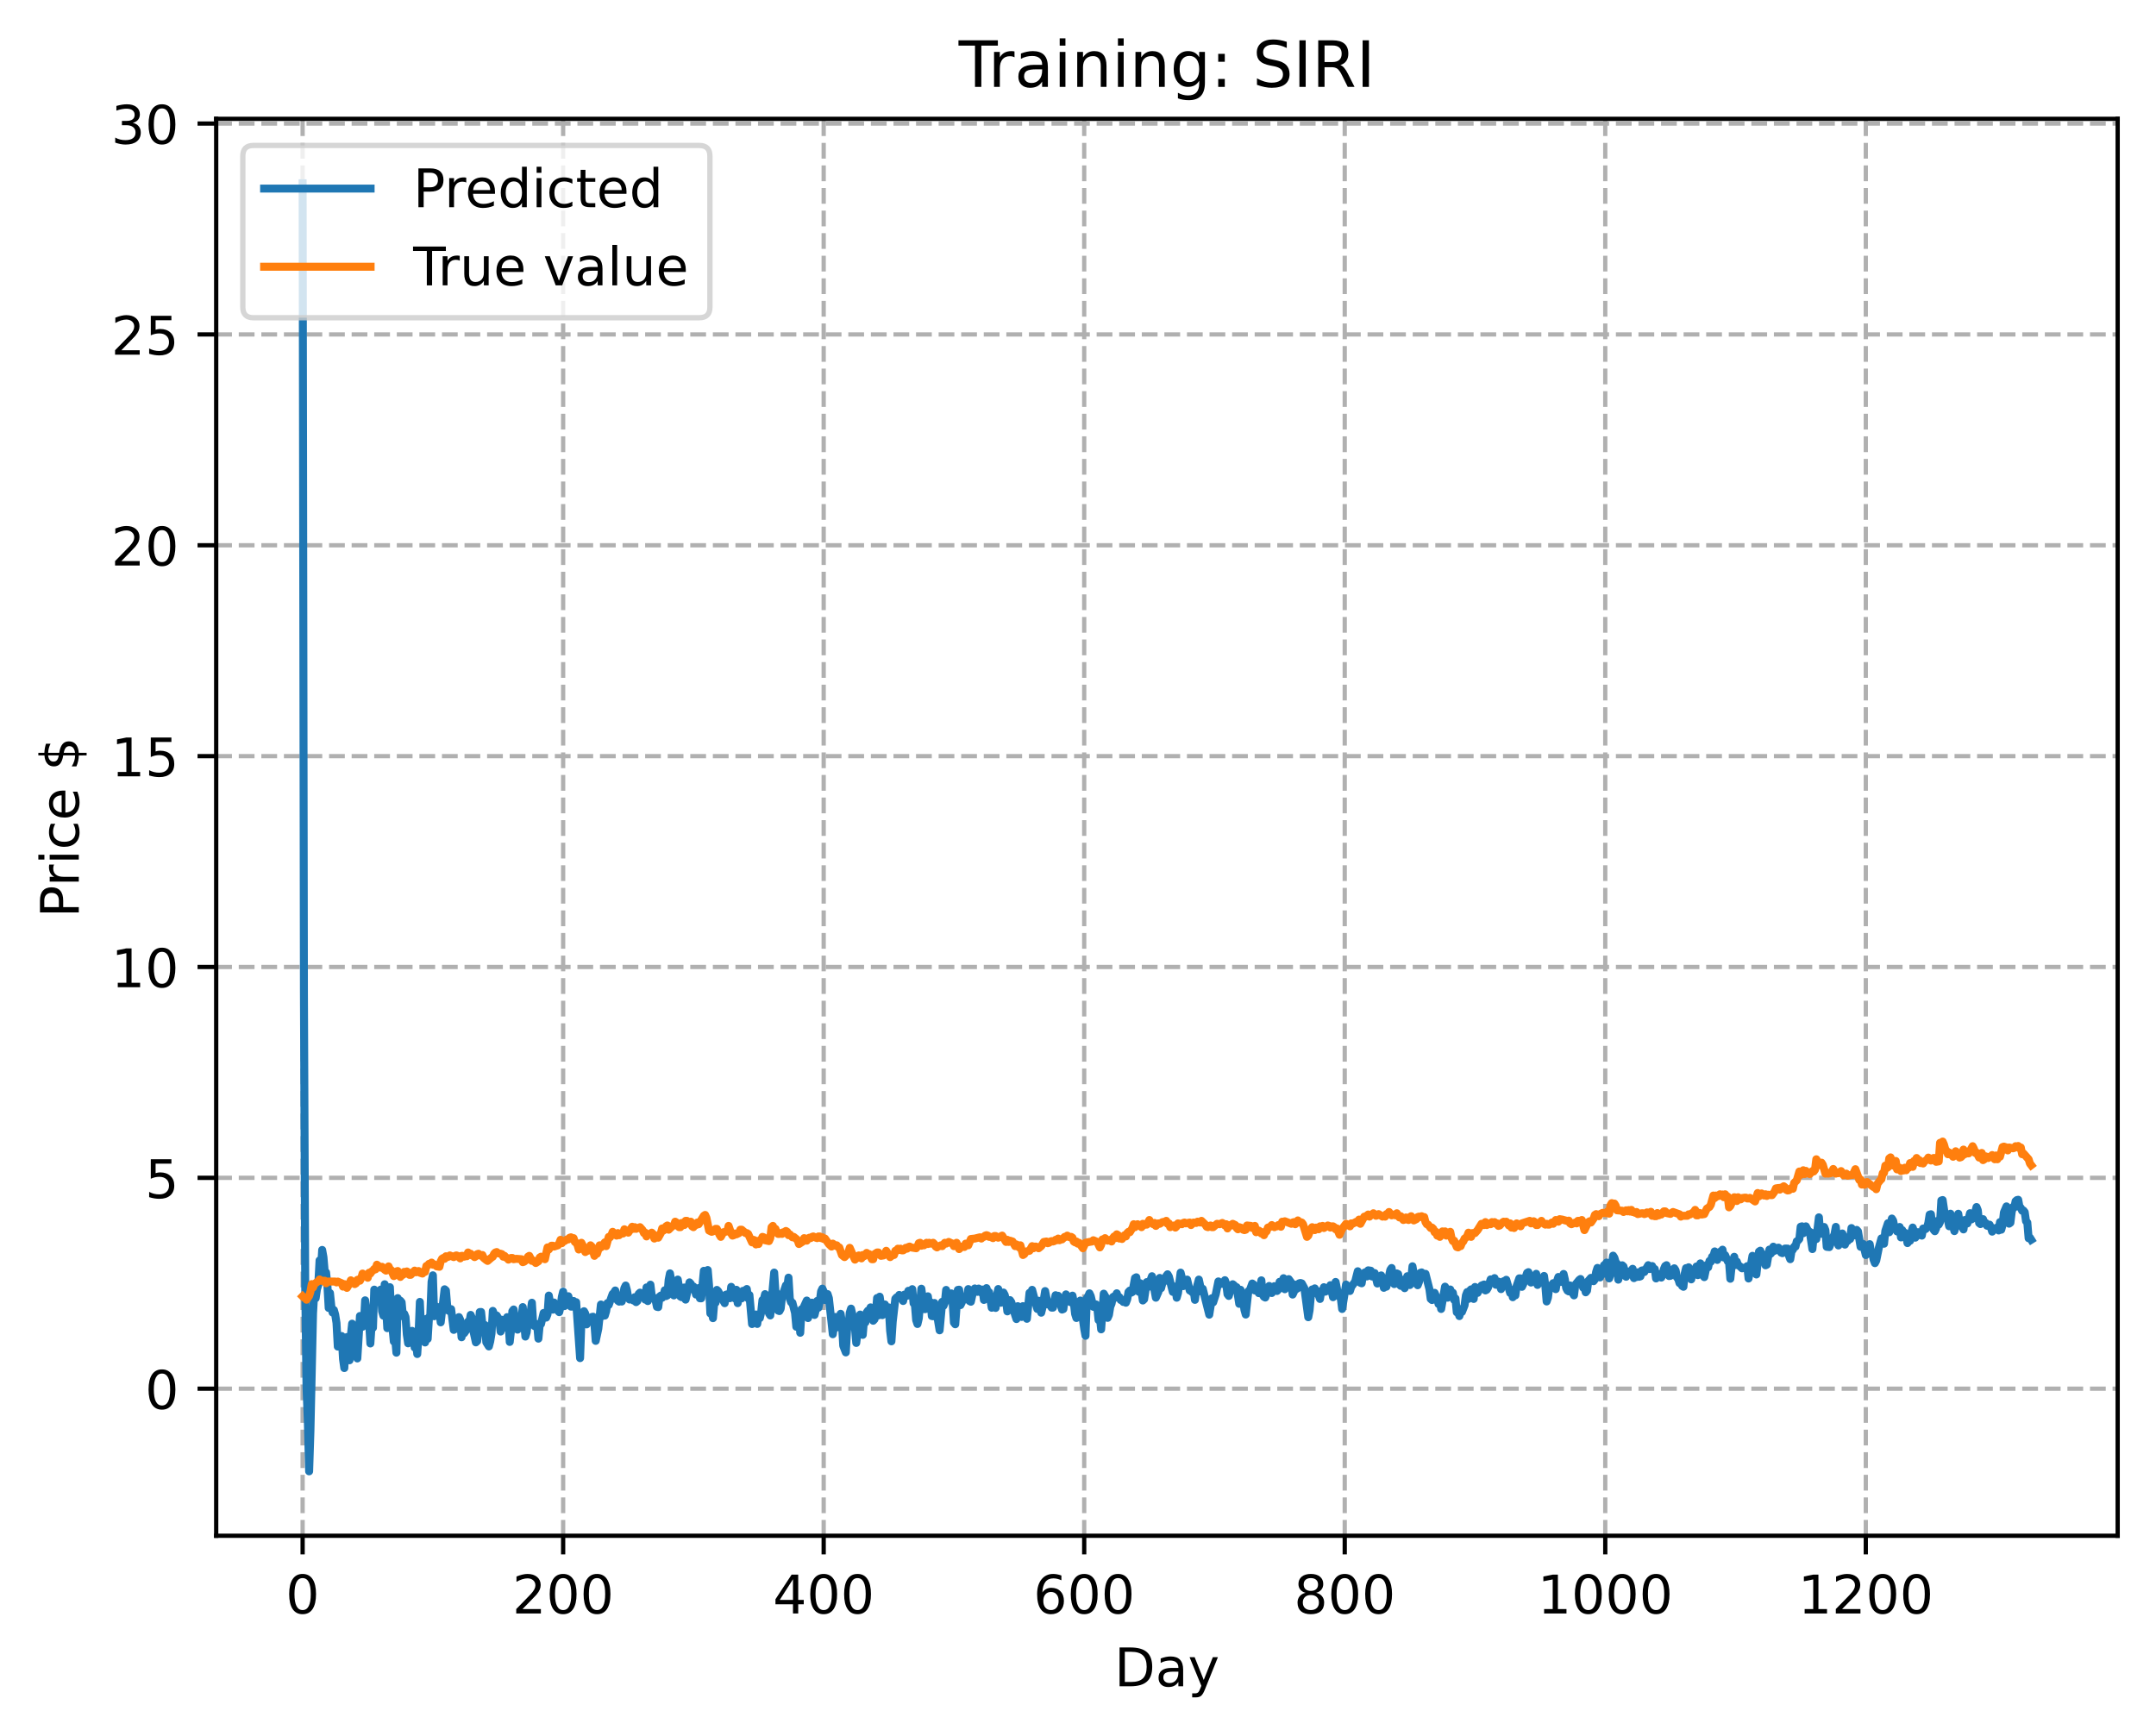 <?xml version="1.0" encoding="utf-8" standalone="no"?>
<!DOCTYPE svg PUBLIC "-//W3C//DTD SVG 1.1//EN"
  "http://www.w3.org/Graphics/SVG/1.1/DTD/svg11.dtd">
<!-- Created with matplotlib (https://matplotlib.org/) -->
<svg height="325.986pt" version="1.1" viewBox="0 0 404.923 325.986" width="404.923pt" xmlns="http://www.w3.org/2000/svg" xmlns:xlink="http://www.w3.org/1999/xlink">
 <defs>
  <style type="text/css">
*{stroke-linecap:butt;stroke-linejoin:round;}
  </style>
 </defs>
 <g id="figure_1">
  <g id="patch_1">
   <path d="M 0 325.986 
L 404.923 325.986 
L 404.923 0 
L 0 0 
z
" style="fill:#ffffff;"/>
  </g>
  <g id="axes_1">
   <g id="patch_2">
    <path d="M 40.603 288.43 
L 397.723 288.43 
L 397.723 22.318 
L 40.603 22.318 
z
" style="fill:#ffffff;"/>
   </g>
   <g id="matplotlib.axis_1">
    <g id="xtick_1">
     <g id="line2d_1">
      <path clip-path="url(#pc3f5ac8182)" d="M 56.836 288.43 
L 56.836 22.318 
" style="fill:none;stroke:#b0b0b0;stroke-dasharray:2.96,1.28;stroke-dashoffset:0;stroke-width:0.8;"/>
     </g>
     <g id="line2d_2">
      <defs>
       <path d="M 0 0 
L 0 3.5 
" id="m83daf2e88f" style="stroke:#000000;stroke-width:0.8;"/>
      </defs>
      <g>
       <use style="stroke:#000000;stroke-width:0.8;" x="56.836" xlink:href="#m83daf2e88f" y="288.43"/>
      </g>
     </g>
     <g id="text_1">
      <!-- 0 -->
      <defs>
       <path d="M 31.781 66.406 
Q 24.172 66.406 20.328 58.906 
Q 16.5 51.422 16.5 36.375 
Q 16.5 21.391 20.328 13.891 
Q 24.172 6.391 31.781 6.391 
Q 39.453 6.391 43.281 13.891 
Q 47.125 21.391 47.125 36.375 
Q 47.125 51.422 43.281 58.906 
Q 39.453 66.406 31.781 66.406 
z
M 31.781 74.219 
Q 44.047 74.219 50.516 64.516 
Q 56.984 54.828 56.984 36.375 
Q 56.984 17.969 50.516 8.266 
Q 44.047 -1.422 31.781 -1.422 
Q 19.531 -1.422 13.062 8.266 
Q 6.594 17.969 6.594 36.375 
Q 6.594 54.828 13.062 64.516 
Q 19.531 74.219 31.781 74.219 
z
" id="DejaVuSans-48"/>
      </defs>
      <g transform="translate(53.655 303.029)scale(0.1 -0.1)">
       <use xlink:href="#DejaVuSans-48"/>
      </g>
     </g>
    </g>
    <g id="xtick_2">
     <g id="line2d_3">
      <path clip-path="url(#pc3f5ac8182)" d="M 105.766 288.43 
L 105.766 22.318 
" style="fill:none;stroke:#b0b0b0;stroke-dasharray:2.96,1.28;stroke-dashoffset:0;stroke-width:0.8;"/>
     </g>
     <g id="line2d_4">
      <g>
       <use style="stroke:#000000;stroke-width:0.8;" x="105.766" xlink:href="#m83daf2e88f" y="288.43"/>
      </g>
     </g>
     <g id="text_2">
      <!-- 200 -->
      <defs>
       <path d="M 19.188 8.297 
L 53.609 8.297 
L 53.609 0 
L 7.328 0 
L 7.328 8.297 
Q 12.938 14.109 22.625 23.891 
Q 32.328 33.688 34.812 36.531 
Q 39.547 41.844 41.422 45.531 
Q 43.312 49.219 43.312 52.781 
Q 43.312 58.594 39.234 62.25 
Q 35.156 65.922 28.609 65.922 
Q 23.969 65.922 18.812 64.312 
Q 13.672 62.703 7.812 59.422 
L 7.812 69.391 
Q 13.766 71.781 18.938 73 
Q 24.125 74.219 28.422 74.219 
Q 39.75 74.219 46.484 68.547 
Q 53.219 62.891 53.219 53.422 
Q 53.219 48.922 51.531 44.891 
Q 49.859 40.875 45.406 35.406 
Q 44.188 33.984 37.641 27.219 
Q 31.109 20.453 19.188 8.297 
z
" id="DejaVuSans-50"/>
      </defs>
      <g transform="translate(96.223 303.029)scale(0.1 -0.1)">
       <use xlink:href="#DejaVuSans-50"/>
       <use x="63.623" xlink:href="#DejaVuSans-48"/>
       <use x="127.246" xlink:href="#DejaVuSans-48"/>
      </g>
     </g>
    </g>
    <g id="xtick_3">
     <g id="line2d_5">
      <path clip-path="url(#pc3f5ac8182)" d="M 154.697 288.43 
L 154.697 22.318 
" style="fill:none;stroke:#b0b0b0;stroke-dasharray:2.96,1.28;stroke-dashoffset:0;stroke-width:0.8;"/>
     </g>
     <g id="line2d_6">
      <g>
       <use style="stroke:#000000;stroke-width:0.8;" x="154.697" xlink:href="#m83daf2e88f" y="288.43"/>
      </g>
     </g>
     <g id="text_3">
      <!-- 400 -->
      <defs>
       <path d="M 37.797 64.312 
L 12.891 25.391 
L 37.797 25.391 
z
M 35.203 72.906 
L 47.609 72.906 
L 47.609 25.391 
L 58.016 25.391 
L 58.016 17.188 
L 47.609 17.188 
L 47.609 0 
L 37.797 0 
L 37.797 17.188 
L 4.891 17.188 
L 4.891 26.703 
z
" id="DejaVuSans-52"/>
      </defs>
      <g transform="translate(145.153 303.029)scale(0.1 -0.1)">
       <use xlink:href="#DejaVuSans-52"/>
       <use x="63.623" xlink:href="#DejaVuSans-48"/>
       <use x="127.246" xlink:href="#DejaVuSans-48"/>
      </g>
     </g>
    </g>
    <g id="xtick_4">
     <g id="line2d_7">
      <path clip-path="url(#pc3f5ac8182)" d="M 203.628 288.43 
L 203.628 22.318 
" style="fill:none;stroke:#b0b0b0;stroke-dasharray:2.96,1.28;stroke-dashoffset:0;stroke-width:0.8;"/>
     </g>
     <g id="line2d_8">
      <g>
       <use style="stroke:#000000;stroke-width:0.8;" x="203.628" xlink:href="#m83daf2e88f" y="288.43"/>
      </g>
     </g>
     <g id="text_4">
      <!-- 600 -->
      <defs>
       <path d="M 33.016 40.375 
Q 26.375 40.375 22.484 35.828 
Q 18.609 31.297 18.609 23.391 
Q 18.609 15.531 22.484 10.953 
Q 26.375 6.391 33.016 6.391 
Q 39.656 6.391 43.531 10.953 
Q 47.406 15.531 47.406 23.391 
Q 47.406 31.297 43.531 35.828 
Q 39.656 40.375 33.016 40.375 
z
M 52.594 71.297 
L 52.594 62.312 
Q 48.875 64.062 45.094 64.984 
Q 41.312 65.922 37.594 65.922 
Q 27.828 65.922 22.672 59.328 
Q 17.531 52.734 16.797 39.406 
Q 19.672 43.656 24.016 45.922 
Q 28.375 48.188 33.594 48.188 
Q 44.578 48.188 50.953 41.516 
Q 57.328 34.859 57.328 23.391 
Q 57.328 12.156 50.688 5.359 
Q 44.047 -1.422 33.016 -1.422 
Q 20.359 -1.422 13.672 8.266 
Q 6.984 17.969 6.984 36.375 
Q 6.984 53.656 15.188 63.938 
Q 23.391 74.219 37.203 74.219 
Q 40.922 74.219 44.703 73.484 
Q 48.484 72.75 52.594 71.297 
z
" id="DejaVuSans-54"/>
      </defs>
      <g transform="translate(194.084 303.029)scale(0.1 -0.1)">
       <use xlink:href="#DejaVuSans-54"/>
       <use x="63.623" xlink:href="#DejaVuSans-48"/>
       <use x="127.246" xlink:href="#DejaVuSans-48"/>
      </g>
     </g>
    </g>
    <g id="xtick_5">
     <g id="line2d_9">
      <path clip-path="url(#pc3f5ac8182)" d="M 252.558 288.43 
L 252.558 22.318 
" style="fill:none;stroke:#b0b0b0;stroke-dasharray:2.96,1.28;stroke-dashoffset:0;stroke-width:0.8;"/>
     </g>
     <g id="line2d_10">
      <g>
       <use style="stroke:#000000;stroke-width:0.8;" x="252.558" xlink:href="#m83daf2e88f" y="288.43"/>
      </g>
     </g>
     <g id="text_5">
      <!-- 800 -->
      <defs>
       <path d="M 31.781 34.625 
Q 24.75 34.625 20.719 30.859 
Q 16.703 27.094 16.703 20.516 
Q 16.703 13.922 20.719 10.156 
Q 24.75 6.391 31.781 6.391 
Q 38.812 6.391 42.859 10.172 
Q 46.922 13.969 46.922 20.516 
Q 46.922 27.094 42.891 30.859 
Q 38.875 34.625 31.781 34.625 
z
M 21.922 38.812 
Q 15.578 40.375 12.031 44.719 
Q 8.5 49.078 8.5 55.328 
Q 8.5 64.062 14.719 69.141 
Q 20.953 74.219 31.781 74.219 
Q 42.672 74.219 48.875 69.141 
Q 55.078 64.062 55.078 55.328 
Q 55.078 49.078 51.531 44.719 
Q 48 40.375 41.703 38.812 
Q 48.828 37.156 52.797 32.312 
Q 56.781 27.484 56.781 20.516 
Q 56.781 9.906 50.312 4.234 
Q 43.844 -1.422 31.781 -1.422 
Q 19.734 -1.422 13.25 4.234 
Q 6.781 9.906 6.781 20.516 
Q 6.781 27.484 10.781 32.312 
Q 14.797 37.156 21.922 38.812 
z
M 18.312 54.391 
Q 18.312 48.734 21.844 45.562 
Q 25.391 42.391 31.781 42.391 
Q 38.141 42.391 41.719 45.562 
Q 45.312 48.734 45.312 54.391 
Q 45.312 60.062 41.719 63.234 
Q 38.141 66.406 31.781 66.406 
Q 25.391 66.406 21.844 63.234 
Q 18.312 60.062 18.312 54.391 
z
" id="DejaVuSans-56"/>
      </defs>
      <g transform="translate(243.015 303.029)scale(0.1 -0.1)">
       <use xlink:href="#DejaVuSans-56"/>
       <use x="63.623" xlink:href="#DejaVuSans-48"/>
       <use x="127.246" xlink:href="#DejaVuSans-48"/>
      </g>
     </g>
    </g>
    <g id="xtick_6">
     <g id="line2d_11">
      <path clip-path="url(#pc3f5ac8182)" d="M 301.489 288.43 
L 301.489 22.318 
" style="fill:none;stroke:#b0b0b0;stroke-dasharray:2.96,1.28;stroke-dashoffset:0;stroke-width:0.8;"/>
     </g>
     <g id="line2d_12">
      <g>
       <use style="stroke:#000000;stroke-width:0.8;" x="301.489" xlink:href="#m83daf2e88f" y="288.43"/>
      </g>
     </g>
     <g id="text_6">
      <!-- 1000 -->
      <defs>
       <path d="M 12.406 8.297 
L 28.516 8.297 
L 28.516 63.922 
L 10.984 60.406 
L 10.984 69.391 
L 28.422 72.906 
L 38.281 72.906 
L 38.281 8.297 
L 54.391 8.297 
L 54.391 0 
L 12.406 0 
z
" id="DejaVuSans-49"/>
      </defs>
      <g transform="translate(288.764 303.029)scale(0.1 -0.1)">
       <use xlink:href="#DejaVuSans-49"/>
       <use x="63.623" xlink:href="#DejaVuSans-48"/>
       <use x="127.246" xlink:href="#DejaVuSans-48"/>
       <use x="190.869" xlink:href="#DejaVuSans-48"/>
      </g>
     </g>
    </g>
    <g id="xtick_7">
     <g id="line2d_13">
      <path clip-path="url(#pc3f5ac8182)" d="M 350.419 288.43 
L 350.419 22.318 
" style="fill:none;stroke:#b0b0b0;stroke-dasharray:2.96,1.28;stroke-dashoffset:0;stroke-width:0.8;"/>
     </g>
     <g id="line2d_14">
      <g>
       <use style="stroke:#000000;stroke-width:0.8;" x="350.419" xlink:href="#m83daf2e88f" y="288.43"/>
      </g>
     </g>
     <g id="text_7">
      <!-- 1200 -->
      <g transform="translate(337.694 303.029)scale(0.1 -0.1)">
       <use xlink:href="#DejaVuSans-49"/>
       <use x="63.623" xlink:href="#DejaVuSans-50"/>
       <use x="127.246" xlink:href="#DejaVuSans-48"/>
       <use x="190.869" xlink:href="#DejaVuSans-48"/>
      </g>
     </g>
    </g>
    <g id="text_8">
     <!-- Day -->
     <defs>
      <path d="M 19.672 64.797 
L 19.672 8.109 
L 31.594 8.109 
Q 46.688 8.109 53.688 14.938 
Q 60.688 21.781 60.688 36.531 
Q 60.688 51.172 53.688 57.984 
Q 46.688 64.797 31.594 64.797 
z
M 9.812 72.906 
L 30.078 72.906 
Q 51.266 72.906 61.172 64.094 
Q 71.094 55.281 71.094 36.531 
Q 71.094 17.672 61.125 8.828 
Q 51.172 0 30.078 0 
L 9.812 0 
z
" id="DejaVuSans-68"/>
      <path d="M 34.281 27.484 
Q 23.391 27.484 19.188 25 
Q 14.984 22.516 14.984 16.5 
Q 14.984 11.719 18.141 8.906 
Q 21.297 6.109 26.703 6.109 
Q 34.188 6.109 38.703 11.406 
Q 43.219 16.703 43.219 25.484 
L 43.219 27.484 
z
M 52.203 31.203 
L 52.203 0 
L 43.219 0 
L 43.219 8.297 
Q 40.141 3.328 35.547 0.953 
Q 30.953 -1.422 24.312 -1.422 
Q 15.922 -1.422 10.953 3.297 
Q 6 8.016 6 15.922 
Q 6 25.141 12.172 29.828 
Q 18.359 34.516 30.609 34.516 
L 43.219 34.516 
L 43.219 35.406 
Q 43.219 41.609 39.141 45 
Q 35.062 48.391 27.688 48.391 
Q 23 48.391 18.547 47.266 
Q 14.109 46.141 10.016 43.891 
L 10.016 52.203 
Q 14.938 54.109 19.578 55.047 
Q 24.219 56 28.609 56 
Q 40.484 56 46.344 49.844 
Q 52.203 43.703 52.203 31.203 
z
" id="DejaVuSans-97"/>
      <path d="M 32.172 -5.078 
Q 28.375 -14.844 24.75 -17.812 
Q 21.141 -20.797 15.094 -20.797 
L 7.906 -20.797 
L 7.906 -13.281 
L 13.188 -13.281 
Q 16.891 -13.281 18.938 -11.516 
Q 21 -9.766 23.484 -3.219 
L 25.094 0.875 
L 2.984 54.688 
L 12.5 54.688 
L 29.594 11.922 
L 46.688 54.688 
L 56.203 54.688 
z
" id="DejaVuSans-121"/>
     </defs>
     <g transform="translate(209.29 316.707)scale(0.1 -0.1)">
      <use xlink:href="#DejaVuSans-68"/>
      <use x="77.002" xlink:href="#DejaVuSans-97"/>
      <use x="138.281" xlink:href="#DejaVuSans-121"/>
     </g>
    </g>
   </g>
   <g id="matplotlib.axis_2">
    <g id="ytick_1">
     <g id="line2d_15">
      <path clip-path="url(#pc3f5ac8182)" d="M 40.603 260.813 
L 397.723 260.813 
" style="fill:none;stroke:#b0b0b0;stroke-dasharray:2.96,1.28;stroke-dashoffset:0;stroke-width:0.8;"/>
     </g>
     <g id="line2d_16">
      <defs>
       <path d="M 0 0 
L -3.5 0 
" id="m00588b19d5" style="stroke:#000000;stroke-width:0.8;"/>
      </defs>
      <g>
       <use style="stroke:#000000;stroke-width:0.8;" x="40.603" xlink:href="#m00588b19d5" y="260.813"/>
      </g>
     </g>
     <g id="text_9">
      <!-- 0 -->
      <g transform="translate(27.241 264.613)scale(0.1 -0.1)">
       <use xlink:href="#DejaVuSans-48"/>
      </g>
     </g>
    </g>
    <g id="ytick_2">
     <g id="line2d_17">
      <path clip-path="url(#pc3f5ac8182)" d="M 40.603 221.212 
L 397.723 221.212 
" style="fill:none;stroke:#b0b0b0;stroke-dasharray:2.96,1.28;stroke-dashoffset:0;stroke-width:0.8;"/>
     </g>
     <g id="line2d_18">
      <g>
       <use style="stroke:#000000;stroke-width:0.8;" x="40.603" xlink:href="#m00588b19d5" y="221.212"/>
      </g>
     </g>
     <g id="text_10">
      <!-- 5 -->
      <defs>
       <path d="M 10.797 72.906 
L 49.516 72.906 
L 49.516 64.594 
L 19.828 64.594 
L 19.828 46.734 
Q 21.969 47.469 24.109 47.828 
Q 26.266 48.188 28.422 48.188 
Q 40.625 48.188 47.75 41.5 
Q 54.891 34.812 54.891 23.391 
Q 54.891 11.625 47.562 5.094 
Q 40.234 -1.422 26.906 -1.422 
Q 22.312 -1.422 17.547 -0.641 
Q 12.797 0.141 7.719 1.703 
L 7.719 11.625 
Q 12.109 9.234 16.797 8.062 
Q 21.484 6.891 26.703 6.891 
Q 35.156 6.891 40.078 11.328 
Q 45.016 15.766 45.016 23.391 
Q 45.016 31 40.078 35.438 
Q 35.156 39.891 26.703 39.891 
Q 22.75 39.891 18.812 39.016 
Q 14.891 38.141 10.797 36.281 
z
" id="DejaVuSans-53"/>
      </defs>
      <g transform="translate(27.241 225.011)scale(0.1 -0.1)">
       <use xlink:href="#DejaVuSans-53"/>
      </g>
     </g>
    </g>
    <g id="ytick_3">
     <g id="line2d_19">
      <path clip-path="url(#pc3f5ac8182)" d="M 40.603 181.611 
L 397.723 181.611 
" style="fill:none;stroke:#b0b0b0;stroke-dasharray:2.96,1.28;stroke-dashoffset:0;stroke-width:0.8;"/>
     </g>
     <g id="line2d_20">
      <g>
       <use style="stroke:#000000;stroke-width:0.8;" x="40.603" xlink:href="#m00588b19d5" y="181.611"/>
      </g>
     </g>
     <g id="text_11">
      <!-- 10 -->
      <g transform="translate(20.878 185.41)scale(0.1 -0.1)">
       <use xlink:href="#DejaVuSans-49"/>
       <use x="63.623" xlink:href="#DejaVuSans-48"/>
      </g>
     </g>
    </g>
    <g id="ytick_4">
     <g id="line2d_21">
      <path clip-path="url(#pc3f5ac8182)" d="M 40.603 142.01 
L 397.723 142.01 
" style="fill:none;stroke:#b0b0b0;stroke-dasharray:2.96,1.28;stroke-dashoffset:0;stroke-width:0.8;"/>
     </g>
     <g id="line2d_22">
      <g>
       <use style="stroke:#000000;stroke-width:0.8;" x="40.603" xlink:href="#m00588b19d5" y="142.01"/>
      </g>
     </g>
     <g id="text_12">
      <!-- 15 -->
      <g transform="translate(20.878 145.809)scale(0.1 -0.1)">
       <use xlink:href="#DejaVuSans-49"/>
       <use x="63.623" xlink:href="#DejaVuSans-53"/>
      </g>
     </g>
    </g>
    <g id="ytick_5">
     <g id="line2d_23">
      <path clip-path="url(#pc3f5ac8182)" d="M 40.603 102.409 
L 397.723 102.409 
" style="fill:none;stroke:#b0b0b0;stroke-dasharray:2.96,1.28;stroke-dashoffset:0;stroke-width:0.8;"/>
     </g>
     <g id="line2d_24">
      <g>
       <use style="stroke:#000000;stroke-width:0.8;" x="40.603" xlink:href="#m00588b19d5" y="102.409"/>
      </g>
     </g>
     <g id="text_13">
      <!-- 20 -->
      <g transform="translate(20.878 106.208)scale(0.1 -0.1)">
       <use xlink:href="#DejaVuSans-50"/>
       <use x="63.623" xlink:href="#DejaVuSans-48"/>
      </g>
     </g>
    </g>
    <g id="ytick_6">
     <g id="line2d_25">
      <path clip-path="url(#pc3f5ac8182)" d="M 40.603 62.808 
L 397.723 62.808 
" style="fill:none;stroke:#b0b0b0;stroke-dasharray:2.96,1.28;stroke-dashoffset:0;stroke-width:0.8;"/>
     </g>
     <g id="line2d_26">
      <g>
       <use style="stroke:#000000;stroke-width:0.8;" x="40.603" xlink:href="#m00588b19d5" y="62.808"/>
      </g>
     </g>
     <g id="text_14">
      <!-- 25 -->
      <g transform="translate(20.878 66.607)scale(0.1 -0.1)">
       <use xlink:href="#DejaVuSans-50"/>
       <use x="63.623" xlink:href="#DejaVuSans-53"/>
      </g>
     </g>
    </g>
    <g id="ytick_7">
     <g id="line2d_27">
      <path clip-path="url(#pc3f5ac8182)" d="M 40.603 23.207 
L 397.723 23.207 
" style="fill:none;stroke:#b0b0b0;stroke-dasharray:2.96,1.28;stroke-dashoffset:0;stroke-width:0.8;"/>
     </g>
     <g id="line2d_28">
      <g>
       <use style="stroke:#000000;stroke-width:0.8;" x="40.603" xlink:href="#m00588b19d5" y="23.207"/>
      </g>
     </g>
     <g id="text_15">
      <!-- 30 -->
      <defs>
       <path d="M 40.578 39.312 
Q 47.656 37.797 51.625 33 
Q 55.609 28.219 55.609 21.188 
Q 55.609 10.406 48.188 4.484 
Q 40.766 -1.422 27.094 -1.422 
Q 22.516 -1.422 17.656 -0.516 
Q 12.797 0.391 7.625 2.203 
L 7.625 11.719 
Q 11.719 9.328 16.594 8.109 
Q 21.484 6.891 26.812 6.891 
Q 36.078 6.891 40.938 10.547 
Q 45.797 14.203 45.797 21.188 
Q 45.797 27.641 41.281 31.266 
Q 36.766 34.906 28.719 34.906 
L 20.219 34.906 
L 20.219 43.016 
L 29.109 43.016 
Q 36.375 43.016 40.234 45.922 
Q 44.094 48.828 44.094 54.297 
Q 44.094 59.906 40.109 62.906 
Q 36.141 65.922 28.719 65.922 
Q 24.656 65.922 20.016 65.031 
Q 15.375 64.156 9.812 62.312 
L 9.812 71.094 
Q 15.438 72.656 20.344 73.438 
Q 25.25 74.219 29.594 74.219 
Q 40.828 74.219 47.359 69.109 
Q 53.906 64.016 53.906 55.328 
Q 53.906 49.266 50.438 45.094 
Q 46.969 40.922 40.578 39.312 
z
" id="DejaVuSans-51"/>
      </defs>
      <g transform="translate(20.878 27.006)scale(0.1 -0.1)">
       <use xlink:href="#DejaVuSans-51"/>
       <use x="63.623" xlink:href="#DejaVuSans-48"/>
      </g>
     </g>
    </g>
    <g id="text_16">
     <!-- Price $ -->
     <defs>
      <path d="M 19.672 64.797 
L 19.672 37.406 
L 32.078 37.406 
Q 38.969 37.406 42.719 40.969 
Q 46.484 44.531 46.484 51.125 
Q 46.484 57.672 42.719 61.234 
Q 38.969 64.797 32.078 64.797 
z
M 9.812 72.906 
L 32.078 72.906 
Q 44.344 72.906 50.609 67.359 
Q 56.891 61.812 56.891 51.125 
Q 56.891 40.328 50.609 34.812 
Q 44.344 29.297 32.078 29.297 
L 19.672 29.297 
L 19.672 0 
L 9.812 0 
z
" id="DejaVuSans-80"/>
      <path d="M 41.109 46.297 
Q 39.594 47.172 37.812 47.578 
Q 36.031 48 33.891 48 
Q 26.266 48 22.188 43.047 
Q 18.109 38.094 18.109 28.812 
L 18.109 0 
L 9.078 0 
L 9.078 54.688 
L 18.109 54.688 
L 18.109 46.188 
Q 20.953 51.172 25.484 53.578 
Q 30.031 56 36.531 56 
Q 37.453 56 38.578 55.875 
Q 39.703 55.766 41.062 55.516 
z
" id="DejaVuSans-114"/>
      <path d="M 9.422 54.688 
L 18.406 54.688 
L 18.406 0 
L 9.422 0 
z
M 9.422 75.984 
L 18.406 75.984 
L 18.406 64.594 
L 9.422 64.594 
z
" id="DejaVuSans-105"/>
      <path d="M 48.781 52.594 
L 48.781 44.188 
Q 44.969 46.297 41.141 47.344 
Q 37.312 48.391 33.406 48.391 
Q 24.656 48.391 19.812 42.844 
Q 14.984 37.312 14.984 27.297 
Q 14.984 17.281 19.812 11.734 
Q 24.656 6.203 33.406 6.203 
Q 37.312 6.203 41.141 7.25 
Q 44.969 8.297 48.781 10.406 
L 48.781 2.094 
Q 45.016 0.344 40.984 -0.531 
Q 36.969 -1.422 32.422 -1.422 
Q 20.062 -1.422 12.781 6.344 
Q 5.516 14.109 5.516 27.297 
Q 5.516 40.672 12.859 48.328 
Q 20.219 56 33.016 56 
Q 37.156 56 41.109 55.141 
Q 45.062 54.297 48.781 52.594 
z
" id="DejaVuSans-99"/>
      <path d="M 56.203 29.594 
L 56.203 25.203 
L 14.891 25.203 
Q 15.484 15.922 20.484 11.062 
Q 25.484 6.203 34.422 6.203 
Q 39.594 6.203 44.453 7.469 
Q 49.312 8.734 54.109 11.281 
L 54.109 2.781 
Q 49.266 0.734 44.188 -0.344 
Q 39.109 -1.422 33.891 -1.422 
Q 20.797 -1.422 13.156 6.188 
Q 5.516 13.812 5.516 26.812 
Q 5.516 40.234 12.766 48.109 
Q 20.016 56 32.328 56 
Q 43.359 56 49.781 48.891 
Q 56.203 41.797 56.203 29.594 
z
M 47.219 32.234 
Q 47.125 39.594 43.094 43.984 
Q 39.062 48.391 32.422 48.391 
Q 24.906 48.391 20.391 44.141 
Q 15.875 39.891 15.188 32.172 
z
" id="DejaVuSans-101"/>
      <path id="DejaVuSans-32"/>
      <path d="M 33.797 -14.703 
L 28.906 -14.703 
L 28.859 0 
Q 23.734 0.094 18.609 1.188 
Q 13.484 2.297 8.297 4.5 
L 8.297 13.281 
Q 13.281 10.156 18.375 8.562 
Q 23.484 6.984 28.906 6.938 
L 28.906 29.203 
Q 18.109 30.953 13.203 35.156 
Q 8.297 39.359 8.297 46.688 
Q 8.297 54.641 13.625 59.219 
Q 18.953 63.812 28.906 64.5 
L 28.906 75.984 
L 33.797 75.984 
L 33.797 64.656 
Q 38.328 64.453 42.578 63.688 
Q 46.828 62.938 50.875 61.625 
L 50.875 53.078 
Q 46.828 55.125 42.547 56.25 
Q 38.281 57.375 33.797 57.562 
L 33.797 36.719 
Q 44.875 35.016 50.094 30.609 
Q 55.328 26.219 55.328 18.609 
Q 55.328 10.359 49.781 5.594 
Q 44.234 0.828 33.797 0.094 
z
M 28.906 37.594 
L 28.906 57.625 
Q 23.25 56.984 20.266 54.391 
Q 17.281 51.812 17.281 47.516 
Q 17.281 43.312 20.031 40.969 
Q 22.797 38.625 28.906 37.594 
z
M 33.797 28.219 
L 33.797 7.078 
Q 39.984 7.906 43.141 10.594 
Q 46.297 13.281 46.297 17.672 
Q 46.297 21.969 43.281 24.5 
Q 40.281 27.047 33.797 28.219 
z
" id="DejaVuSans-36"/>
     </defs>
     <g transform="translate(14.798 172.342)rotate(-90)scale(0.1 -0.1)">
      <use xlink:href="#DejaVuSans-80"/>
      <use x="58.553" xlink:href="#DejaVuSans-114"/>
      <use x="99.666" xlink:href="#DejaVuSans-105"/>
      <use x="127.449" xlink:href="#DejaVuSans-99"/>
      <use x="182.43" xlink:href="#DejaVuSans-101"/>
      <use x="243.953" xlink:href="#DejaVuSans-32"/>
      <use x="275.74" xlink:href="#DejaVuSans-36"/>
     </g>
    </g>
   </g>
   <g id="line2d_29">
    <path clip-path="url(#pc3f5ac8182)" d="M 56.836 34.414 
L 57.081 186.259 
L 57.325 241.734 
L 57.57 260.625 
L 57.814 266.894 
L 58.059 276.334 
L 58.304 268.694 
L 58.793 246.649 
L 59.038 242.296 
L 59.282 243.838 
L 59.527 242.139 
L 59.772 241.34 
L 60.016 236.722 
L 60.261 238.844 
L 60.506 234.753 
L 60.75 236.12 
L 60.995 238.954 
L 61.24 238.976 
L 61.484 241.286 
L 61.729 245.655 
L 61.974 242.849 
L 62.218 245.245 
L 62.463 246.51 
L 62.708 246.041 
L 62.952 246.903 
L 63.197 248.459 
L 63.441 252.905 
L 63.686 251.879 
L 64.175 250.924 
L 64.42 255.224 
L 64.665 256.941 
L 64.909 252.497 
L 65.154 251.122 
L 65.399 254.453 
L 65.643 255.478 
L 65.888 250.899 
L 66.133 248.603 
L 66.622 249.82 
L 67.111 255.131 
L 67.601 247.16 
L 67.845 247.86 
L 68.09 249.179 
L 68.335 248.647 
L 68.579 244.218 
L 68.824 246.175 
L 69.069 245.955 
L 69.313 248.129 
L 69.558 252.324 
L 69.802 248.676 
L 70.047 249.376 
L 70.292 242.209 
L 70.536 244.211 
L 70.781 243.853 
L 71.026 243.061 
L 71.27 242.971 
L 71.515 242.197 
L 71.76 246.264 
L 72.004 247.096 
L 72.249 241.2 
L 72.738 249.445 
L 72.983 244.113 
L 73.228 241.749 
L 73.472 246.952 
L 73.962 251.949 
L 74.206 251.274 
L 74.451 254.051 
L 74.696 243.803 
L 74.94 245.641 
L 75.185 244.287 
L 75.429 244.584 
L 75.674 247.23 
L 75.919 246.751 
L 76.163 247.355 
L 76.408 250.644 
L 76.653 252.294 
L 76.897 250.737 
L 77.142 251.768 
L 77.387 249.952 
L 77.631 250.672 
L 77.876 253.089 
L 78.121 251.904 
L 78.365 254.303 
L 78.61 250.549 
L 78.855 244.512 
L 79.099 250.079 
L 79.344 249.401 
L 79.589 249.573 
L 79.833 252.131 
L 80.078 247.701 
L 80.323 251.464 
L 80.567 247.425 
L 80.812 247.007 
L 81.056 240.736 
L 81.301 239.519 
L 81.546 247.208 
L 81.79 245.323 
L 82.035 245.425 
L 82.28 246.133 
L 82.524 246.372 
L 82.769 248.355 
L 83.503 242.145 
L 83.748 242.364 
L 83.992 245.27 
L 84.237 246.167 
L 84.482 246.288 
L 84.726 245.873 
L 85.216 249.77 
L 85.46 249.593 
L 85.705 249.556 
L 86.194 247.369 
L 86.439 247.89 
L 86.684 251.159 
L 86.928 249.435 
L 87.173 250.402 
L 87.662 249.687 
L 87.907 248.212 
L 88.151 248.37 
L 88.396 246.956 
L 88.641 247.547 
L 88.885 249.866 
L 89.375 252.114 
L 89.619 251.882 
L 89.864 249.787 
L 90.109 246.42 
L 90.353 246.405 
L 90.598 248.74 
L 90.843 249.749 
L 91.087 248.858 
L 91.332 252.103 
L 91.821 252.876 
L 92.066 251.937 
L 92.311 250.46 
L 92.555 246.2 
L 93.044 247.458 
L 93.289 247.067 
L 93.778 247.898 
L 94.023 250.085 
L 94.268 247.869 
L 94.512 247.987 
L 94.757 249.228 
L 95.002 249.37 
L 95.246 247.375 
L 95.491 247.917 
L 95.736 252.033 
L 95.98 249.805 
L 96.225 246.253 
L 96.47 245.94 
L 96.714 247.797 
L 96.959 248.416 
L 97.204 249.723 
L 97.448 248.109 
L 97.693 247.576 
L 97.938 247.711 
L 98.182 245.487 
L 98.672 251.024 
L 98.916 250.24 
L 99.161 248.069 
L 99.405 247.537 
L 99.65 246.476 
L 99.895 244.668 
L 100.139 248.614 
L 100.384 249.056 
L 100.629 249.171 
L 100.873 248.684 
L 101.118 251.416 
L 101.363 248.829 
L 101.607 248.673 
L 102.097 246.59 
L 102.341 247.462 
L 102.586 247.462 
L 102.831 246.842 
L 103.075 243.327 
L 103.32 244.725 
L 103.565 245.169 
L 103.809 245.972 
L 104.054 244.632 
L 104.299 245.048 
L 104.543 245.168 
L 104.788 246.187 
L 105.032 246.441 
L 105.277 245.44 
L 105.522 243.559 
L 105.766 242.582 
L 106.011 245.305 
L 106.256 244.733 
L 106.5 243.466 
L 106.745 243.448 
L 107.234 245.398 
L 107.479 245.396 
L 107.724 244.339 
L 107.968 244.65 
L 108.213 244.567 
L 108.947 255.074 
L 109.192 248.238 
L 109.436 246.605 
L 109.681 246.264 
L 109.926 246.719 
L 110.17 248.74 
L 110.415 248.05 
L 110.66 248.234 
L 111.149 247.35 
L 111.393 247.298 
L 111.638 248.668 
L 111.883 251.831 
L 112.372 249.531 
L 112.861 245.002 
L 113.106 247.19 
L 113.351 245.325 
L 113.595 247.084 
L 113.84 246.268 
L 114.085 244.734 
L 114.329 245.09 
L 114.819 243.675 
L 115.063 243.014 
L 115.308 242.799 
L 115.553 242.371 
L 115.797 243.929 
L 116.042 244.304 
L 116.287 244.468 
L 116.531 243.392 
L 116.776 244.446 
L 117.265 241.921 
L 117.51 241.438 
L 117.754 242.343 
L 117.999 243.798 
L 118.244 244.071 
L 118.733 243.891 
L 118.978 244.259 
L 119.222 243.619 
L 119.467 244.557 
L 119.712 244.343 
L 119.956 243 
L 120.201 242.775 
L 120.69 243.107 
L 120.935 243.185 
L 121.18 244.089 
L 121.424 241.795 
L 121.669 244.361 
L 121.914 243.857 
L 122.158 241.278 
L 122.403 243.365 
L 122.648 243.812 
L 122.892 243.765 
L 123.137 244.268 
L 123.381 245.444 
L 123.626 245.495 
L 123.871 243.526 
L 124.115 243.324 
L 124.36 243.743 
L 124.605 243.375 
L 124.849 242.329 
L 125.094 243.422 
L 125.339 243.292 
L 125.583 240.363 
L 125.828 239.154 
L 126.562 243.294 
L 127.296 240.319 
L 127.785 243.508 
L 128.03 243.632 
L 128.275 241.852 
L 128.519 241.814 
L 128.764 244.089 
L 129.498 240.845 
L 129.742 241.112 
L 129.987 242.133 
L 130.232 241.614 
L 130.476 242.117 
L 130.721 243.139 
L 130.966 243.001 
L 131.21 241.918 
L 131.455 243.839 
L 131.7 243.842 
L 132.189 238.676 
L 132.678 238.897 
L 132.923 238.531 
L 133.168 241.422 
L 133.412 246.681 
L 133.657 246.251 
L 133.902 247.57 
L 134.146 244.636 
L 134.391 244.673 
L 134.636 242.261 
L 134.88 242.498 
L 135.369 243.422 
L 136.103 244.757 
L 136.348 243.158 
L 136.593 243.087 
L 136.837 243.749 
L 137.082 243.82 
L 137.327 241.685 
L 137.571 243.074 
L 138.061 243.892 
L 138.305 242.238 
L 138.55 244.748 
L 138.795 243.022 
L 139.039 243.767 
L 139.284 243.859 
L 139.529 242.441 
L 139.773 242.465 
L 140.263 242.093 
L 140.507 243.86 
L 140.752 243.219 
L 141.241 248.674 
L 141.486 247.769 
L 141.975 246.881 
L 142.22 248.655 
L 142.464 247.019 
L 142.709 247.554 
L 142.954 246.49 
L 143.198 244.171 
L 143.443 244.077 
L 143.688 243.053 
L 144.422 246.683 
L 144.666 247.056 
L 145.4 239.005 
L 145.645 242.69 
L 145.89 242.88 
L 146.134 246.143 
L 146.379 246.236 
L 146.624 245.785 
L 146.868 243.614 
L 147.602 241.403 
L 147.847 241.812 
L 148.091 239.959 
L 148.336 243.92 
L 148.581 244.591 
L 148.825 244.671 
L 149.315 246.582 
L 149.559 249.182 
L 149.804 247.783 
L 150.049 247.35 
L 150.293 250.314 
L 150.538 245.889 
L 150.783 246.667 
L 151.027 245.324 
L 151.517 244.257 
L 151.761 247.55 
L 152.006 244.985 
L 152.251 244.969 
L 152.495 244.657 
L 152.74 246.239 
L 152.984 246.963 
L 153.229 245.961 
L 153.474 244.326 
L 153.718 245.602 
L 153.963 244.456 
L 154.208 242.538 
L 154.452 242.026 
L 154.697 242.553 
L 154.942 244.157 
L 155.186 243.772 
L 155.431 243.048 
L 155.676 243.82 
L 156.41 250.584 
L 156.899 247.342 
L 157.144 249.31 
L 157.388 249.095 
L 157.633 248.665 
L 157.878 246.75 
L 158.122 248.381 
L 158.367 252.75 
L 158.856 254 
L 159.101 249.525 
L 159.345 249.255 
L 159.59 246.554 
L 159.835 245.777 
L 160.324 247.868 
L 160.569 249.35 
L 160.813 252.223 
L 161.058 250.341 
L 161.303 250.404 
L 161.547 246.893 
L 161.792 247.86 
L 162.037 250.704 
L 162.281 247.823 
L 162.526 248.374 
L 162.771 246.491 
L 163.015 246.151 
L 163.26 246.251 
L 163.505 245.543 
L 163.749 247.389 
L 163.994 248.053 
L 164.239 247.787 
L 164.483 246.746 
L 164.728 243.784 
L 164.972 247.047 
L 165.217 243.534 
L 165.706 246.996 
L 165.951 246.63 
L 166.196 244.994 
L 166.44 246.825 
L 166.93 245.547 
L 167.174 249.906 
L 167.419 251.918 
L 167.664 248.223 
L 168.153 243.927 
L 168.398 243.66 
L 168.642 243.774 
L 168.887 243.203 
L 169.132 243.453 
L 169.621 244.345 
L 169.866 243.144 
L 170.11 243.135 
L 170.355 243.371 
L 170.6 242.43 
L 170.844 242.416 
L 171.089 242.957 
L 171.333 242.119 
L 171.578 244.773 
L 171.823 244.964 
L 172.067 247.943 
L 172.312 248.665 
L 172.557 247.62 
L 173.046 242.038 
L 173.535 245.865 
L 173.78 245.873 
L 174.025 245.02 
L 174.269 243.464 
L 174.514 245.318 
L 174.759 244.565 
L 175.003 247.171 
L 175.248 247.211 
L 175.493 244.713 
L 175.737 245.396 
L 176.471 249.851 
L 176.96 244.497 
L 177.205 245.25 
L 177.45 244.659 
L 177.694 242.265 
L 177.939 243.573 
L 178.184 243.813 
L 178.673 242.915 
L 178.918 244.571 
L 179.162 248.405 
L 179.407 248.718 
L 179.896 242.258 
L 180.141 242.222 
L 180.386 245.118 
L 180.63 244.627 
L 180.875 243.584 
L 181.12 244.08 
L 181.364 243.942 
L 181.609 243.449 
L 181.854 242.105 
L 182.098 244.36 
L 182.343 244.481 
L 182.832 242.234 
L 183.077 241.988 
L 183.566 242.626 
L 183.811 242.01 
L 184.055 242.538 
L 184.3 242.773 
L 184.545 242.196 
L 184.789 244.144 
L 185.034 243.982 
L 185.279 241.925 
L 185.523 242.77 
L 185.768 242.686 
L 186.257 245.612 
L 186.502 243.562 
L 186.747 245.087 
L 186.991 245.646 
L 187.236 243.275 
L 187.481 242.094 
L 187.97 244.672 
L 188.459 242.753 
L 188.704 243.208 
L 188.948 244.31 
L 189.193 246.294 
L 189.438 244.777 
L 189.682 244.178 
L 189.927 244.54 
L 190.661 246.999 
L 190.906 247.739 
L 191.15 245.318 
L 191.64 246.961 
L 191.884 247.343 
L 192.129 245.307 
L 192.374 246.479 
L 192.863 247.689 
L 193.352 242.81 
L 193.597 243.286 
L 193.842 242.249 
L 194.331 244.091 
L 194.82 245.843 
L 195.065 244.297 
L 195.309 245.81 
L 195.554 246.543 
L 195.799 245.536 
L 196.288 242.48 
L 196.777 244.979 
L 197.022 244.766 
L 197.511 245.59 
L 197.756 245.589 
L 198.245 243.257 
L 198.49 243.915 
L 198.735 243.364 
L 199.224 245.16 
L 199.469 245.954 
L 199.713 245.856 
L 199.958 244.029 
L 200.203 243.1 
L 200.936 244.497 
L 201.181 244.606 
L 201.426 243.338 
L 201.67 244.601 
L 201.915 246.768 
L 202.16 247.54 
L 202.404 246.884 
L 202.894 244.259 
L 203.628 249.569 
L 203.872 250.88 
L 204.117 243.813 
L 204.362 243.466 
L 204.606 242.901 
L 204.851 243.424 
L 205.34 245.434 
L 205.585 245.484 
L 205.83 244.977 
L 206.074 245.533 
L 206.319 247.925 
L 206.563 247.302 
L 206.808 249.669 
L 207.297 242.969 
L 207.787 243.849 
L 208.031 247.512 
L 208.276 246.954 
L 208.521 245.426 
L 208.765 244.835 
L 209.01 243.617 
L 209.255 243.466 
L 209.499 243.723 
L 209.744 242.896 
L 209.989 243.726 
L 210.233 243.619 
L 210.478 244.161 
L 210.723 244.181 
L 210.967 244.521 
L 211.212 244.119 
L 211.457 244.667 
L 211.701 244.039 
L 211.946 242.645 
L 212.191 242.389 
L 212.435 242.786 
L 212.68 242.658 
L 213.169 240.028 
L 213.414 239.891 
L 213.658 241.876 
L 213.903 242.624 
L 214.148 241.01 
L 214.637 244.253 
L 214.882 244.018 
L 215.371 240.795 
L 215.616 241.72 
L 216.35 239.69 
L 217.084 243.725 
L 217.573 242.613 
L 217.818 240.01 
L 218.062 241.942 
L 218.307 240.997 
L 218.796 240.468 
L 219.041 239.635 
L 219.285 239.325 
L 219.53 239.75 
L 220.264 242.633 
L 220.509 241.852 
L 220.753 241.623 
L 220.998 243.729 
L 221.243 242.856 
L 221.732 239.014 
L 221.977 239.985 
L 222.221 241.554 
L 222.466 241.072 
L 222.711 241.322 
L 222.955 240.325 
L 223.445 242.367 
L 223.689 242.475 
L 223.934 242.714 
L 224.179 242.301 
L 224.423 244.132 
L 224.668 242.161 
L 225.157 240.322 
L 225.646 242.576 
L 225.891 242.053 
L 227.114 246.912 
L 227.604 243.827 
L 227.848 244.593 
L 228.338 243.079 
L 228.827 240.666 
L 229.072 241.225 
L 229.316 240.965 
L 229.561 240.993 
L 229.806 241.158 
L 230.05 240.436 
L 230.295 241.108 
L 230.539 243.073 
L 230.784 243.394 
L 231.273 241.641 
L 231.518 241.195 
L 231.763 241.386 
L 232.007 242.157 
L 232.252 241.744 
L 232.741 244.879 
L 232.986 242.235 
L 233.475 244.259 
L 233.72 246.021 
L 233.965 246.887 
L 234.454 242.498 
L 234.699 242.398 
L 235.188 241.062 
L 235.433 241.241 
L 235.677 242.366 
L 235.922 241.88 
L 236.167 242.184 
L 236.411 242.865 
L 236.656 242.01 
L 236.9 240.464 
L 237.145 243.176 
L 237.39 243.56 
L 237.634 243.696 
L 237.879 243.004 
L 238.124 242.883 
L 238.368 241.519 
L 238.613 241.874 
L 238.858 242.843 
L 239.102 241.735 
L 239.347 241.554 
L 239.836 242.465 
L 240.081 242.211 
L 240.326 240.74 
L 240.57 240.699 
L 240.815 241.251 
L 241.06 240.065 
L 241.304 242.133 
L 241.549 241.593 
L 241.794 241.695 
L 242.038 240.236 
L 242.527 240.909 
L 242.772 243.136 
L 243.017 242.617 
L 243.261 241.276 
L 243.506 242.086 
L 243.751 241.93 
L 243.995 241.026 
L 244.24 240.961 
L 244.485 241.037 
L 244.974 241.929 
L 245.708 247.392 
L 245.953 246.1 
L 246.197 243.331 
L 246.442 242.179 
L 246.687 242.312 
L 246.931 241.972 
L 247.421 242.985 
L 247.665 243.258 
L 247.91 243.962 
L 248.155 242.443 
L 248.399 242.476 
L 248.644 241.753 
L 248.888 242.598 
L 249.133 242.25 
L 249.378 242.446 
L 249.867 241.37 
L 250.356 243.631 
L 250.601 243.078 
L 250.846 240.765 
L 251.335 243.235 
L 251.824 243.867 
L 252.069 245.841 
L 252.803 241.26 
L 253.048 241.839 
L 253.292 241.781 
L 253.537 242.468 
L 253.782 241.69 
L 254.515 240.691 
L 255.005 238.758 
L 255.249 239.532 
L 255.494 240.926 
L 255.739 241.02 
L 255.983 239.507 
L 256.228 239.049 
L 256.473 238.921 
L 256.717 239.734 
L 256.962 238.585 
L 257.451 238.658 
L 257.696 239.745 
L 257.941 239.273 
L 258.185 239.101 
L 258.675 241.062 
L 258.919 240.806 
L 259.164 239.827 
L 259.409 239.539 
L 259.653 240.279 
L 259.898 241.869 
L 260.143 241.492 
L 260.387 241.657 
L 260.876 239.635 
L 261.121 238.494 
L 261.366 238.147 
L 261.61 240.167 
L 261.855 241.169 
L 262.1 240.502 
L 262.344 239.168 
L 262.589 239.284 
L 262.834 241.25 
L 263.078 241.498 
L 263.323 241.509 
L 263.568 240.348 
L 263.812 241.938 
L 264.302 239.69 
L 264.546 240.192 
L 264.791 241.347 
L 265.036 240.262 
L 265.28 237.823 
L 265.77 240.812 
L 266.259 241.384 
L 266.503 240.759 
L 266.748 239.062 
L 266.993 238.975 
L 267.237 239.459 
L 267.482 239.675 
L 267.727 239.241 
L 268.461 242.118 
L 268.705 243.953 
L 268.95 244.166 
L 269.439 242.811 
L 269.929 243.956 
L 270.173 244.916 
L 270.418 244.246 
L 270.663 245.841 
L 271.397 241.652 
L 271.641 242.167 
L 271.886 243.726 
L 272.131 242.342 
L 272.375 242.183 
L 272.62 243.016 
L 272.864 242.794 
L 273.109 244.147 
L 273.354 243.871 
L 273.598 246.466 
L 273.843 246.413 
L 274.088 247.18 
L 274.332 246.252 
L 274.577 246.395 
L 275.066 245.15 
L 275.311 243.291 
L 275.556 242.665 
L 275.8 243.95 
L 276.045 242.405 
L 276.29 242.159 
L 276.534 243.361 
L 276.779 243.96 
L 277.024 241.709 
L 277.268 242.546 
L 277.513 242.819 
L 278.002 241.901 
L 278.247 241.439 
L 278.736 241.247 
L 278.981 242.362 
L 279.225 242.237 
L 279.47 241.829 
L 279.959 240.284 
L 280.204 240.524 
L 280.449 240.459 
L 280.693 240.046 
L 280.938 241.296 
L 281.183 241.098 
L 281.427 240.7 
L 281.917 242.113 
L 282.161 240.913 
L 282.406 240.626 
L 282.651 240.923 
L 282.895 240.359 
L 283.629 242.84 
L 283.874 242.25 
L 284.118 243.636 
L 284.363 242.461 
L 284.608 243.296 
L 284.852 241.501 
L 285.342 240.089 
L 285.586 240.096 
L 285.831 241.684 
L 286.076 241.185 
L 286.81 239.063 
L 287.054 238.927 
L 287.544 240.88 
L 287.788 239.743 
L 288.278 240.772 
L 288.522 239.236 
L 288.767 241.328 
L 289.012 240.966 
L 289.256 240.894 
L 289.501 240.067 
L 289.746 240.907 
L 289.99 239.639 
L 290.235 241.528 
L 290.479 244.434 
L 290.724 243.721 
L 290.969 241.776 
L 291.213 241.43 
L 291.458 241.681 
L 291.703 240.997 
L 291.947 241.432 
L 292.192 242.119 
L 292.437 240.553 
L 292.681 239.831 
L 293.171 240.767 
L 293.415 240.236 
L 293.66 239.266 
L 293.905 240.31 
L 294.149 241.92 
L 294.394 242.396 
L 294.639 242.542 
L 294.883 241.428 
L 295.128 242.499 
L 295.617 243.29 
L 295.862 241.292 
L 296.596 240.388 
L 296.84 240.211 
L 297.33 241.834 
L 297.574 241.796 
L 297.819 242.712 
L 298.064 242.396 
L 298.308 240.568 
L 298.798 239.998 
L 299.042 240.49 
L 299.287 240.624 
L 299.532 240.302 
L 299.776 238.878 
L 300.021 238.131 
L 300.266 238.828 
L 300.51 239.919 
L 300.755 238.746 
L 301 239.307 
L 301.244 237.636 
L 301.489 237.468 
L 301.734 237.124 
L 301.978 238.289 
L 302.223 240.101 
L 302.467 239.36 
L 302.957 235.83 
L 303.201 236.213 
L 303.446 237.058 
L 303.691 237.318 
L 303.935 240.34 
L 304.425 238.159 
L 304.669 237.636 
L 304.914 237.858 
L 305.403 239.794 
L 305.648 238.911 
L 305.893 238.794 
L 306.382 239.069 
L 306.627 238.295 
L 306.871 240.049 
L 307.116 239.388 
L 307.361 239.842 
L 307.605 238.956 
L 307.85 239.797 
L 308.094 239.719 
L 308.339 238.624 
L 308.584 238.577 
L 308.828 238.906 
L 309.318 238.024 
L 309.562 237.616 
L 309.807 238.341 
L 310.052 238.195 
L 310.296 237.779 
L 310.541 238.45 
L 310.786 238.339 
L 311.03 240.109 
L 311.275 239.551 
L 311.52 239.284 
L 312.009 239.947 
L 312.254 239.416 
L 312.498 238.342 
L 312.743 237.78 
L 312.988 237.62 
L 313.477 239.661 
L 313.722 239.617 
L 313.966 238.881 
L 314.211 239.332 
L 314.455 238.202 
L 314.7 238.585 
L 314.945 239.912 
L 315.189 240.202 
L 315.434 240.994 
L 315.679 240.658 
L 315.923 241.514 
L 316.168 241.676 
L 316.413 239.178 
L 316.657 238.171 
L 316.902 238.498 
L 317.147 238.008 
L 317.391 238.482 
L 317.636 240.283 
L 317.881 238.796 
L 318.125 238.898 
L 318.37 238.775 
L 318.615 237.859 
L 318.859 239.486 
L 319.349 237.278 
L 319.593 238.01 
L 319.838 239.557 
L 320.082 239.864 
L 320.572 237.559 
L 320.816 238.016 
L 321.061 236.816 
L 321.306 236.982 
L 321.55 236.033 
L 321.795 235.916 
L 322.04 235.032 
L 322.529 236.631 
L 322.774 235.307 
L 323.018 235.108 
L 323.263 235.077 
L 323.508 234.706 
L 323.752 236.177 
L 323.997 235.729 
L 324.486 236.878 
L 324.731 236.957 
L 324.976 240.169 
L 325.22 237.82 
L 325.71 236.039 
L 325.954 237.591 
L 326.199 236.948 
L 326.443 237.633 
L 326.688 237.754 
L 327.177 238.207 
L 327.667 238.064 
L 327.911 238.027 
L 328.156 237.794 
L 328.401 240.119 
L 329.135 235.86 
L 329.379 236.721 
L 329.624 238.579 
L 329.869 239.366 
L 330.358 235.067 
L 330.603 234.895 
L 330.847 235.691 
L 331.092 235.555 
L 331.337 236.175 
L 331.581 237.642 
L 331.826 237.53 
L 332.315 234.684 
L 332.56 235.467 
L 332.804 235.172 
L 333.049 234.142 
L 333.294 234.918 
L 333.783 234.378 
L 334.028 234.325 
L 334.517 235.261 
L 334.762 235.36 
L 335.006 235.039 
L 335.251 234.495 
L 335.74 234.5 
L 335.985 235.861 
L 336.23 236.494 
L 336.474 234.974 
L 336.719 234.733 
L 336.964 234.137 
L 337.208 234.142 
L 337.453 233.128 
L 337.698 232.984 
L 337.942 232.678 
L 338.187 230.393 
L 338.431 230.319 
L 338.676 231.618 
L 338.921 231.219 
L 339.165 230.326 
L 339.655 231.313 
L 339.899 231.353 
L 340.389 234.594 
L 340.633 232.161 
L 340.878 231.506 
L 341.123 232.716 
L 341.612 228.631 
L 341.857 231.725 
L 342.101 231.719 
L 342.346 231.313 
L 342.591 230.443 
L 342.835 231.05 
L 343.08 234.171 
L 343.569 234.226 
L 344.303 232.32 
L 344.548 231.768 
L 344.792 230.424 
L 345.037 233.058 
L 345.282 233.916 
L 345.526 232.011 
L 345.771 231.956 
L 346.016 231.667 
L 346.26 232.301 
L 346.505 233.756 
L 346.75 232.398 
L 346.994 233.098 
L 347.239 232.642 
L 347.484 232.707 
L 347.728 230.646 
L 348.218 232.032 
L 348.707 230.993 
L 348.952 231.268 
L 349.441 234.169 
L 349.93 233.635 
L 350.419 235.715 
L 350.664 234.292 
L 350.909 233.854 
L 351.153 233.666 
L 351.398 235.237 
L 351.643 235.334 
L 351.887 236.603 
L 352.132 237.234 
L 352.377 236.763 
L 352.866 234.362 
L 353.355 232.588 
L 353.845 233.588 
L 354.089 231.181 
L 354.579 229.732 
L 354.823 231.437 
L 355.313 228.857 
L 355.557 229.248 
L 355.802 230.54 
L 356.046 230.784 
L 356.291 231.281 
L 356.536 231.261 
L 356.78 230.443 
L 357.025 232.405 
L 357.27 231.033 
L 357.514 232.122 
L 357.759 231.53 
L 358.004 232.23 
L 358.248 233.47 
L 358.493 233.129 
L 358.738 233.039 
L 358.982 231.401 
L 359.227 230.548 
L 359.472 231.263 
L 359.716 232.453 
L 359.961 232.124 
L 360.206 231.419 
L 360.45 231.965 
L 360.695 231.568 
L 360.94 232.068 
L 361.184 230.734 
L 361.429 230.853 
L 361.674 230.828 
L 361.918 230.518 
L 362.163 229.673 
L 362.407 228.12 
L 362.652 228.047 
L 362.897 230.241 
L 363.141 230.947 
L 363.386 231.24 
L 363.631 230.699 
L 363.875 229.298 
L 364.12 229.996 
L 364.365 229.516 
L 364.609 225.462 
L 364.854 225.384 
L 365.343 228.677 
L 365.588 228.824 
L 365.833 229.122 
L 366.077 230.306 
L 366.322 227.944 
L 366.567 229.869 
L 366.811 230.231 
L 367.056 231.219 
L 367.545 229.423 
L 367.79 227.955 
L 368.034 229.641 
L 368.279 230.191 
L 368.524 230.42 
L 368.768 230.899 
L 369.013 229.134 
L 369.258 229.197 
L 369.502 229.778 
L 369.992 227.852 
L 370.236 229.031 
L 370.481 228.882 
L 370.726 228.52 
L 371.215 226.694 
L 371.46 227.312 
L 371.704 229.7 
L 371.949 229.899 
L 372.194 229.653 
L 372.438 228.969 
L 372.683 229.696 
L 372.928 229.669 
L 373.172 230.199 
L 373.417 230.262 
L 373.662 230.004 
L 373.906 230.496 
L 374.151 231.319 
L 374.395 230.676 
L 374.885 230.782 
L 375.129 230.503 
L 375.374 231.099 
L 375.619 229.523 
L 375.863 230.955 
L 376.108 230.038 
L 376.353 227.716 
L 376.842 226.575 
L 377.087 226.969 
L 377.331 229.823 
L 377.576 229.644 
L 377.821 227.633 
L 378.065 226.692 
L 378.31 226.767 
L 378.555 225.597 
L 378.799 225.388 
L 379.044 225.333 
L 379.289 226.694 
L 379.533 226.863 
L 379.778 227.391 
L 380.022 227.348 
L 380.267 227.654 
L 380.512 229.358 
L 380.756 229.611 
L 381.001 232.563 
L 381.246 232.448 
L 381.49 232.84 
L 381.49 232.84 
" style="fill:none;stroke:#1f77b4;stroke-linecap:square;stroke-width:1.5;"/>
   </g>
   <g id="line2d_30">
    <path clip-path="url(#pc3f5ac8182)" d="M 56.836 243.468 
L 57.081 243.706 
L 57.325 243.785 
L 57.57 244.102 
L 58.059 243.389 
L 58.304 242.597 
L 58.548 241.171 
L 58.793 241.805 
L 59.038 241.171 
L 59.772 240.617 
L 60.016 240.3 
L 60.261 240.538 
L 60.995 240.538 
L 61.24 241.013 
L 61.484 240.696 
L 62.952 240.696 
L 63.197 240.854 
L 63.441 240.696 
L 64.175 241.013 
L 64.42 241.646 
L 64.665 241.171 
L 64.909 241.25 
L 65.154 241.884 
L 65.643 241.092 
L 65.888 240.458 
L 66.622 241.171 
L 66.867 241.013 
L 67.111 240.379 
L 67.356 240.3 
L 67.601 240.538 
L 67.845 240.062 
L 68.09 239.191 
L 68.335 239.429 
L 68.824 239.666 
L 69.069 239.983 
L 69.313 239.033 
L 69.558 239.191 
L 69.802 238.795 
L 70.047 238.637 
L 70.292 238.32 
L 70.536 238.399 
L 70.781 237.528 
L 71.515 238.082 
L 71.76 237.924 
L 72.249 238.478 
L 72.494 238.637 
L 72.738 238.558 
L 72.983 237.845 
L 73.228 238.399 
L 73.472 238.558 
L 73.962 239.666 
L 74.206 239.033 
L 74.451 238.795 
L 74.696 238.716 
L 75.185 239.825 
L 75.429 239.508 
L 75.674 239.429 
L 75.919 238.874 
L 76.163 239.191 
L 76.408 238.795 
L 76.653 238.954 
L 76.897 239.429 
L 77.142 239.429 
L 77.876 238.637 
L 78.121 238.954 
L 78.61 238.716 
L 78.855 239.033 
L 79.344 239.191 
L 79.589 238.795 
L 79.833 238.874 
L 80.078 237.766 
L 80.323 237.686 
L 80.567 237.37 
L 80.812 237.37 
L 81.056 237.132 
L 81.301 237.528 
L 81.546 237.449 
L 82.035 237.845 
L 82.524 237.924 
L 82.769 236.894 
L 83.014 236.419 
L 83.258 236.261 
L 83.503 236.419 
L 83.748 235.944 
L 83.992 236.102 
L 84.237 236.023 
L 84.482 235.785 
L 85.216 236.102 
L 85.46 235.865 
L 85.705 235.785 
L 85.95 235.865 
L 86.439 236.34 
L 86.684 235.865 
L 86.928 235.865 
L 87.173 236.023 
L 87.417 235.865 
L 87.662 235.944 
L 87.907 235.231 
L 88.151 235.706 
L 88.396 235.469 
L 88.641 235.785 
L 88.885 235.865 
L 89.13 236.102 
L 89.375 235.944 
L 89.619 235.548 
L 89.864 235.469 
L 90.353 235.865 
L 90.598 235.706 
L 90.843 236.261 
L 91.332 236.657 
L 91.577 236.815 
L 92.311 236.181 
L 92.555 236.023 
L 92.8 235.469 
L 93.044 235.231 
L 93.289 235.152 
L 93.534 235.389 
L 94.023 235.469 
L 94.268 235.548 
L 94.512 236.023 
L 94.757 235.865 
L 95.002 236.181 
L 95.246 236.261 
L 95.491 236.577 
L 95.98 236.261 
L 96.225 236.261 
L 96.47 236.498 
L 96.959 236.419 
L 97.938 236.498 
L 98.182 237.053 
L 98.427 236.973 
L 98.916 236.577 
L 99.161 236.023 
L 99.405 235.865 
L 99.895 236.815 
L 100.139 236.736 
L 100.629 237.211 
L 101.118 236.894 
L 101.363 236.181 
L 101.607 236.023 
L 102.097 236.102 
L 102.341 236.498 
L 102.831 234.281 
L 103.075 234.677 
L 103.565 233.964 
L 103.809 233.964 
L 104.054 234.122 
L 104.788 233.885 
L 105.032 233.489 
L 105.277 232.855 
L 105.522 233.489 
L 105.766 233.093 
L 106.011 233.093 
L 106.5 232.776 
L 106.745 232.776 
L 106.99 232.459 
L 107.234 232.38 
L 107.479 232.617 
L 107.724 232.538 
L 107.968 233.251 
L 108.213 233.409 
L 108.458 233.805 
L 108.702 234.677 
L 109.192 233.409 
L 109.681 234.36 
L 109.926 235.152 
L 110.17 234.756 
L 110.415 234.914 
L 110.904 233.885 
L 111.149 234.122 
L 111.638 235.865 
L 111.883 235.31 
L 112.127 235.469 
L 112.617 233.885 
L 112.861 234.281 
L 113.106 234.043 
L 113.595 233.33 
L 113.84 234.043 
L 114.329 232.301 
L 114.574 232.38 
L 114.819 231.984 
L 115.063 231.35 
L 115.308 231.825 
L 115.553 231.746 
L 115.797 232.063 
L 116.042 231.588 
L 116.287 231.984 
L 116.531 231.667 
L 117.02 231.667 
L 117.265 230.875 
L 117.51 231.113 
L 117.754 231.113 
L 117.999 231.509 
L 118.733 230.4 
L 118.978 230.796 
L 119.222 230.479 
L 119.467 230.796 
L 120.201 230.479 
L 120.69 231.033 
L 120.935 231.588 
L 121.18 231.509 
L 121.424 232.221 
L 121.669 231.746 
L 121.914 231.825 
L 122.158 231.746 
L 122.403 231.509 
L 122.648 231.746 
L 122.892 232.617 
L 123.137 232.459 
L 123.381 232.063 
L 123.626 232.459 
L 124.115 231.588 
L 124.36 230.717 
L 124.605 231.113 
L 125.094 230.321 
L 125.339 230.162 
L 125.583 230.954 
L 126.073 230.479 
L 126.317 230.241 
L 126.562 230.162 
L 126.807 229.449 
L 127.051 229.608 
L 127.296 230.241 
L 127.541 230.479 
L 127.785 230.479 
L 128.03 229.687 
L 128.275 229.766 
L 128.519 230.083 
L 128.764 229.291 
L 129.008 229.291 
L 129.253 229.766 
L 129.498 229.528 
L 129.742 229.449 
L 129.987 230.321 
L 130.232 230.479 
L 130.476 229.925 
L 130.721 230.083 
L 130.966 229.608 
L 131.21 229.925 
L 132.189 228.34 
L 132.434 228.182 
L 132.678 228.736 
L 133.168 231.113 
L 133.657 231.35 
L 133.902 231.271 
L 134.391 230.796 
L 134.636 230.796 
L 135.125 231.905 
L 135.369 232.301 
L 135.859 231.429 
L 136.593 231.271 
L 136.837 230.241 
L 137.327 231.667 
L 137.571 232.063 
L 137.816 231.984 
L 138.061 231.667 
L 138.305 231.825 
L 138.795 231.588 
L 139.039 230.954 
L 139.284 230.954 
L 140.018 231.588 
L 140.263 231.588 
L 140.507 231.746 
L 141.241 233.33 
L 141.486 232.855 
L 141.73 232.934 
L 141.975 233.726 
L 142.22 233.33 
L 142.464 233.647 
L 142.709 232.934 
L 142.954 232.934 
L 143.198 232.301 
L 143.443 232.38 
L 143.688 232.934 
L 144.422 233.093 
L 144.666 232.538 
L 144.911 230.479 
L 145.156 230.241 
L 145.4 230.954 
L 145.645 230.796 
L 145.89 231.509 
L 146.134 231.746 
L 146.379 231.746 
L 146.624 231.588 
L 146.868 231.746 
L 147.113 231.429 
L 147.357 231.429 
L 147.602 231.192 
L 147.847 231.35 
L 148.091 231.984 
L 148.336 231.825 
L 148.825 232.38 
L 149.07 232.301 
L 149.559 232.697 
L 149.804 232.934 
L 150.049 233.647 
L 150.783 233.172 
L 151.027 232.538 
L 151.272 232.617 
L 151.517 233.013 
L 151.761 232.617 
L 152.006 232.459 
L 152.251 232.538 
L 152.495 232.301 
L 152.74 232.221 
L 153.229 232.459 
L 153.474 232.538 
L 153.718 232.221 
L 153.963 232.221 
L 154.208 232.538 
L 154.452 232.38 
L 154.697 232.697 
L 154.942 232.617 
L 155.676 233.647 
L 156.165 234.122 
L 156.41 233.568 
L 156.899 233.964 
L 157.144 233.885 
L 157.388 234.201 
L 157.633 234.281 
L 158.122 235.706 
L 158.612 236.102 
L 158.856 235.865 
L 159.345 235.152 
L 159.59 234.36 
L 160.079 235.469 
L 160.569 236.577 
L 160.813 235.944 
L 161.058 236.261 
L 161.303 235.785 
L 161.792 236.34 
L 162.037 235.706 
L 162.281 235.944 
L 162.771 235.31 
L 163.015 235.706 
L 163.26 235.548 
L 163.749 236.498 
L 163.994 236.498 
L 164.239 235.548 
L 164.728 235.231 
L 164.972 235.231 
L 165.462 235.865 
L 165.951 235.785 
L 166.196 235.469 
L 166.44 234.914 
L 167.174 236.102 
L 167.664 235.706 
L 167.908 235.706 
L 168.153 234.914 
L 168.398 234.914 
L 168.642 234.518 
L 168.887 234.756 
L 169.132 234.518 
L 169.376 234.835 
L 169.621 234.835 
L 169.866 234.677 
L 170.11 234.36 
L 170.355 234.518 
L 170.6 234.201 
L 170.844 234.122 
L 171.089 234.281 
L 171.578 234.36 
L 172.067 234.439 
L 172.312 234.122 
L 172.557 233.489 
L 172.801 233.409 
L 173.046 233.964 
L 173.291 233.726 
L 173.535 233.885 
L 174.025 233.409 
L 174.269 233.647 
L 174.514 233.409 
L 174.759 233.568 
L 175.003 233.568 
L 175.248 233.409 
L 175.493 233.647 
L 175.737 234.122 
L 175.982 234.281 
L 176.227 234.043 
L 176.471 234.043 
L 176.716 233.885 
L 176.96 234.043 
L 177.45 233.409 
L 177.694 233.568 
L 178.184 233.251 
L 178.673 233.489 
L 178.918 233.568 
L 179.162 234.043 
L 179.407 233.885 
L 179.652 233.409 
L 180.141 234.597 
L 180.63 234.122 
L 181.12 234.201 
L 181.364 233.568 
L 181.854 233.885 
L 182.343 232.697 
L 183.077 232.617 
L 184.055 232.38 
L 184.3 232.617 
L 184.545 232.38 
L 184.789 232.301 
L 185.034 232.063 
L 185.279 231.984 
L 185.523 232.063 
L 185.768 232.301 
L 186.013 232.301 
L 186.502 232.538 
L 186.747 232.142 
L 186.991 232.142 
L 187.481 232.459 
L 188.215 232.063 
L 188.948 233.251 
L 189.193 232.855 
L 189.438 233.251 
L 189.682 233.013 
L 190.172 233.172 
L 190.661 234.043 
L 190.906 233.726 
L 191.15 233.885 
L 191.395 234.281 
L 191.64 233.885 
L 192.129 235.706 
L 192.374 235.548 
L 192.618 235.073 
L 193.352 234.914 
L 193.842 234.043 
L 194.086 234.439 
L 194.331 234.122 
L 194.575 234.122 
L 195.065 234.439 
L 195.554 234.043 
L 196.043 233.251 
L 196.533 233.172 
L 196.777 233.489 
L 197.022 233.409 
L 197.267 233.172 
L 197.511 233.093 
L 197.756 233.172 
L 198.001 233.093 
L 198.245 232.855 
L 198.49 232.934 
L 198.735 232.617 
L 198.979 232.934 
L 199.224 232.776 
L 199.469 232.776 
L 199.958 232.301 
L 200.203 232.301 
L 200.447 232.063 
L 200.936 232.38 
L 201.181 232.301 
L 201.426 232.459 
L 201.67 233.172 
L 201.915 233.33 
L 202.16 233.172 
L 202.404 233.568 
L 202.649 233.409 
L 203.383 234.439 
L 203.872 233.409 
L 204.606 233.251 
L 205.096 233.172 
L 205.34 232.934 
L 206.074 233.251 
L 206.563 234.281 
L 206.808 233.805 
L 207.053 232.776 
L 207.297 232.855 
L 207.542 232.538 
L 208.031 233.013 
L 208.521 232.855 
L 208.765 233.172 
L 209.01 232.538 
L 209.255 232.221 
L 209.499 232.538 
L 209.744 231.825 
L 209.989 231.984 
L 210.233 232.617 
L 210.478 232.38 
L 210.723 232.697 
L 211.212 231.984 
L 211.457 232.221 
L 211.701 231.588 
L 211.946 231.35 
L 212.191 231.429 
L 212.68 230.637 
L 212.924 229.925 
L 213.169 230.479 
L 213.414 230.004 
L 213.658 229.925 
L 213.903 230.162 
L 214.148 230.241 
L 214.392 230.479 
L 214.637 229.845 
L 214.882 230.083 
L 215.126 229.925 
L 215.371 230.004 
L 215.86 229.132 
L 216.105 229.608 
L 216.35 229.687 
L 216.594 229.925 
L 216.839 229.687 
L 217.084 230.241 
L 217.573 229.766 
L 217.818 229.845 
L 218.307 229.528 
L 218.796 229.449 
L 219.041 229.291 
L 219.285 229.845 
L 219.53 229.766 
L 219.775 230.479 
L 220.019 230.241 
L 220.264 230.321 
L 220.509 230.162 
L 220.753 230.558 
L 220.998 230.321 
L 221.243 229.766 
L 221.977 229.925 
L 222.221 229.687 
L 222.466 229.608 
L 222.711 229.766 
L 223.445 229.608 
L 223.689 230.083 
L 224.179 229.608 
L 224.668 229.687 
L 224.912 229.449 
L 225.402 229.608 
L 225.646 229.291 
L 226.38 230.004 
L 226.625 230.4 
L 226.87 230.479 
L 227.359 230.162 
L 227.604 230.479 
L 227.848 230.479 
L 228.582 229.845 
L 229.072 229.925 
L 229.561 229.687 
L 229.806 229.845 
L 230.05 230.162 
L 230.295 229.925 
L 230.539 230.717 
L 230.784 230.241 
L 231.029 230.083 
L 231.273 230.162 
L 231.518 229.845 
L 232.007 230.083 
L 232.252 230.637 
L 232.497 230.875 
L 232.741 230.479 
L 233.231 230.637 
L 233.475 230.954 
L 233.72 231.033 
L 233.965 230.954 
L 234.209 230.162 
L 234.943 230.241 
L 235.188 230.637 
L 235.433 230.637 
L 235.677 230.241 
L 235.922 231.429 
L 236.411 231.113 
L 236.656 231.271 
L 236.9 231.667 
L 237.145 231.429 
L 237.39 231.984 
L 237.634 231.429 
L 237.879 231.271 
L 238.124 230.558 
L 238.613 230.4 
L 238.858 230.083 
L 239.347 230.479 
L 239.592 230.321 
L 239.836 230.321 
L 240.081 230.083 
L 240.326 230.083 
L 240.57 230.4 
L 240.815 229.449 
L 241.06 229.528 
L 241.304 229.37 
L 242.527 229.845 
L 242.772 229.608 
L 243.017 229.528 
L 243.261 229.925 
L 243.751 229.212 
L 243.995 229.608 
L 244.24 229.528 
L 244.485 229.608 
L 244.729 229.925 
L 245.463 232.301 
L 245.708 232.063 
L 246.197 230.796 
L 246.442 230.479 
L 246.687 230.637 
L 246.931 231.033 
L 247.176 230.558 
L 247.665 230.875 
L 247.91 230.321 
L 248.155 230.4 
L 248.399 230.241 
L 248.644 230.637 
L 249.378 230.162 
L 249.622 230.241 
L 249.867 230.558 
L 250.112 230.321 
L 250.356 230.321 
L 250.601 230.479 
L 250.846 230.875 
L 251.09 230.717 
L 251.58 231.905 
L 252.069 230.796 
L 252.803 229.845 
L 253.048 230.004 
L 253.292 230.004 
L 253.537 230.321 
L 253.782 229.766 
L 254.026 229.845 
L 254.76 229.449 
L 255.005 229.608 
L 255.249 229.053 
L 255.494 229.845 
L 256.228 228.499 
L 256.473 228.499 
L 256.962 228.103 
L 257.207 228.499 
L 257.451 228.182 
L 257.696 228.103 
L 257.941 227.865 
L 258.43 228.34 
L 258.675 228.261 
L 258.919 228.024 
L 259.653 228.499 
L 259.898 228.34 
L 260.143 228.499 
L 260.387 228.024 
L 260.632 227.944 
L 260.876 227.628 
L 261.366 228.261 
L 261.855 228.103 
L 262.1 228.261 
L 262.344 227.865 
L 262.834 228.657 
L 263.078 228.42 
L 263.568 229.132 
L 263.812 229.053 
L 264.057 228.657 
L 264.302 229.053 
L 264.546 229.132 
L 264.791 228.578 
L 265.036 228.42 
L 265.28 228.974 
L 265.525 229.212 
L 266.014 228.974 
L 266.259 228.578 
L 266.503 228.499 
L 266.748 228.578 
L 266.993 228.42 
L 267.237 228.578 
L 267.482 228.578 
L 267.727 229.528 
L 267.971 229.925 
L 268.216 230.004 
L 268.705 230.637 
L 268.95 230.558 
L 269.195 230.796 
L 269.439 231.429 
L 269.684 231.35 
L 269.929 232.063 
L 270.173 231.825 
L 270.418 232.301 
L 270.907 231.271 
L 271.152 231.905 
L 271.397 231.271 
L 271.641 232.063 
L 271.886 231.984 
L 272.131 231.509 
L 272.375 231.35 
L 272.62 232.538 
L 272.864 233.093 
L 273.109 233.013 
L 273.598 234.201 
L 273.843 234.281 
L 274.088 233.885 
L 274.332 234.043 
L 274.577 233.409 
L 274.822 233.172 
L 275.066 232.617 
L 275.311 232.459 
L 275.556 232.142 
L 275.8 231.509 
L 276.045 232.221 
L 276.29 232.301 
L 276.534 231.588 
L 277.024 231.588 
L 277.513 231.033 
L 278.247 229.845 
L 278.736 230.083 
L 278.981 229.528 
L 279.225 230.083 
L 279.47 229.845 
L 279.715 229.766 
L 279.959 229.925 
L 280.204 229.528 
L 280.449 229.608 
L 280.693 229.528 
L 280.938 229.845 
L 281.183 229.766 
L 281.427 230.241 
L 281.672 230.162 
L 282.161 229.608 
L 282.406 229.449 
L 282.651 229.528 
L 282.895 229.449 
L 283.385 230.162 
L 283.629 229.766 
L 283.874 230.558 
L 284.118 230.321 
L 284.363 230.637 
L 284.852 229.766 
L 285.097 230.004 
L 285.342 229.925 
L 285.586 230.321 
L 285.831 229.766 
L 287.299 229.291 
L 287.544 229.766 
L 288.033 229.37 
L 288.278 229.528 
L 288.522 230.083 
L 288.767 230.083 
L 289.012 229.687 
L 289.256 229.687 
L 289.501 229.291 
L 289.746 229.687 
L 290.235 230.004 
L 290.479 229.845 
L 290.724 230.004 
L 290.969 230.004 
L 291.458 229.608 
L 291.703 229.845 
L 292.192 229.132 
L 292.681 229.449 
L 292.926 228.974 
L 293.415 229.053 
L 294.394 229.33 
L 294.639 229.251 
L 294.883 229.766 
L 295.128 229.925 
L 295.862 229.608 
L 296.106 229.766 
L 296.351 229.291 
L 296.596 229.291 
L 296.84 229.489 
L 297.085 229.132 
L 297.574 231.033 
L 298.308 229.528 
L 298.553 229.37 
L 298.798 229.608 
L 299.287 228.895 
L 299.532 228.182 
L 299.776 228.024 
L 300.021 228.34 
L 300.266 228.42 
L 300.51 228.024 
L 301 227.786 
L 301.734 227.865 
L 301.978 227.469 
L 302.223 227.944 
L 302.467 226.36 
L 302.712 225.964 
L 302.957 226.281 
L 303.201 226.044 
L 303.446 226.44 
L 303.691 227.311 
L 304.669 227.39 
L 304.914 227.628 
L 305.403 227.311 
L 305.648 227.509 
L 305.893 227.271 
L 306.137 227.548 
L 306.382 227.232 
L 306.627 227.628 
L 306.871 227.628 
L 307.116 227.786 
L 307.361 227.628 
L 307.605 228.024 
L 308.339 227.865 
L 308.584 227.865 
L 308.828 228.024 
L 309.073 227.944 
L 309.318 227.707 
L 309.562 227.865 
L 310.052 227.588 
L 310.296 228.34 
L 310.541 228.024 
L 310.786 228.42 
L 311.03 228.42 
L 311.275 227.826 
L 311.52 228.261 
L 311.764 228.024 
L 312.009 228.103 
L 312.498 227.509 
L 312.743 227.509 
L 312.988 227.826 
L 313.722 227.984 
L 314.211 227.628 
L 315.434 228.063 
L 315.679 228.499 
L 315.923 228.34 
L 316.902 228.34 
L 317.147 228.063 
L 317.391 228.103 
L 318.125 227.628 
L 318.37 227.232 
L 318.615 228.261 
L 318.859 228.261 
L 319.104 227.786 
L 319.349 227.865 
L 319.593 228.103 
L 320.082 228.024 
L 320.572 226.994 
L 321.061 226.677 
L 321.306 226.281 
L 321.795 224.539 
L 322.04 225.014 
L 322.284 224.539 
L 322.529 224.697 
L 322.774 224.618 
L 323.018 224.301 
L 323.263 224.46 
L 323.508 224.341 
L 323.752 224.856 
L 323.997 224.301 
L 324.242 224.618 
L 324.486 224.737 
L 324.731 226.756 
L 324.976 226.519 
L 325.71 224.856 
L 325.954 224.895 
L 326.199 225.568 
L 326.443 224.856 
L 326.933 225.252 
L 327.177 225.014 
L 327.667 224.935 
L 327.911 224.935 
L 328.156 225.093 
L 328.401 225.093 
L 328.645 224.974 
L 329.624 225.648 
L 330.113 224.064 
L 330.358 224.697 
L 330.847 224.143 
L 331.092 224.46 
L 331.337 224.539 
L 331.581 224.301 
L 331.826 224.618 
L 332.07 224.38 
L 332.56 224.46 
L 332.804 224.46 
L 333.294 223.786 
L 333.538 223.192 
L 334.028 223.113 
L 334.272 223.43 
L 334.517 223.034 
L 334.762 223.192 
L 335.006 222.796 
L 335.251 222.994 
L 335.496 223.47 
L 335.74 223.588 
L 335.985 223.549 
L 336.474 223.113 
L 336.719 223.272 
L 336.964 222.163 
L 337.453 221.687 
L 337.942 220.024 
L 338.187 220.658 
L 338.676 219.787 
L 338.921 220.499 
L 339.165 219.905 
L 339.655 220.381 
L 339.899 220.499 
L 340.389 219.945 
L 340.633 220.024 
L 340.878 219.707 
L 341.123 217.727 
L 341.367 218.123 
L 341.612 218.836 
L 342.101 218.361 
L 342.346 218.757 
L 342.835 220.42 
L 343.08 220.183 
L 343.325 220.42 
L 343.814 220.341 
L 344.058 220.103 
L 344.303 219.549 
L 344.792 220.42 
L 345.037 220.262 
L 345.282 220.341 
L 345.771 219.945 
L 346.26 220.737 
L 346.505 220.499 
L 346.75 220.42 
L 346.994 220.816 
L 347.728 220.658 
L 347.973 220.658 
L 348.462 219.589 
L 349.196 221.608 
L 349.441 221.529 
L 349.686 222.479 
L 349.93 222.4 
L 350.175 222.519 
L 350.419 222.083 
L 350.664 222.004 
L 351.153 222.4 
L 351.887 222.955 
L 352.132 222.876 
L 352.377 223.351 
L 352.621 222.321 
L 353.111 221.687 
L 353.355 221.45 
L 353.6 220.341 
L 353.845 220.262 
L 354.089 218.915 
L 354.334 219.391 
L 354.579 219.232 
L 354.823 217.569 
L 355.068 217.371 
L 355.557 218.915 
L 355.802 218.678 
L 356.046 218.044 
L 356.291 219.628 
L 356.536 219.628 
L 356.78 219.311 
L 357.025 219.945 
L 357.27 219.787 
L 357.514 219.826 
L 357.759 219.311 
L 358.004 219.787 
L 358.248 219.311 
L 358.493 219.311 
L 358.738 218.44 
L 359.227 219.153 
L 359.472 218.044 
L 359.716 218.361 
L 359.961 217.49 
L 360.206 218.203 
L 360.45 217.886 
L 360.695 218.44 
L 360.94 218.282 
L 361.184 218.519 
L 361.429 218.123 
L 361.918 217.807 
L 362.163 217.411 
L 362.407 217.569 
L 362.652 217.965 
L 363.141 217.49 
L 363.386 217.49 
L 363.631 218.203 
L 364.12 218.123 
L 364.365 214.638 
L 364.609 214.797 
L 364.854 214.401 
L 365.099 214.955 
L 365.343 215.827 
L 365.588 216.143 
L 365.833 216.777 
L 366.077 216.46 
L 366.322 216.856 
L 366.567 216.856 
L 366.811 217.252 
L 367.301 216.223 
L 367.545 216.46 
L 367.79 216.539 
L 368.034 217.411 
L 368.279 217.331 
L 368.524 217.094 
L 368.768 215.906 
L 369.013 216.777 
L 369.258 216.619 
L 369.747 216.619 
L 370.481 215.272 
L 370.726 215.747 
L 370.97 216.539 
L 371.215 216.46 
L 371.704 217.411 
L 372.194 216.539 
L 372.438 217.886 
L 372.683 217.727 
L 372.928 217.173 
L 373.172 217.411 
L 373.417 217.49 
L 373.662 217.252 
L 373.906 217.331 
L 374.151 216.935 
L 374.64 217.727 
L 374.885 217.015 
L 375.129 217.727 
L 375.374 217.094 
L 375.619 217.252 
L 376.108 215.431 
L 376.353 215.351 
L 376.842 215.51 
L 377.087 216.064 
L 377.331 215.51 
L 378.065 215.668 
L 378.31 215.589 
L 378.555 215.272 
L 378.799 215.351 
L 379.044 215.232 
L 379.289 215.668 
L 379.533 215.51 
L 379.778 216.777 
L 380.022 216.619 
L 381.001 217.727 
L 381.246 218.519 
L 381.49 218.836 
L 381.49 218.836 
" style="fill:none;stroke:#ff7f0e;stroke-linecap:square;stroke-width:1.5;"/>
   </g>
   <g id="patch_3">
    <path d="M 40.603 288.43 
L 40.603 22.318 
" style="fill:none;stroke:#000000;stroke-linecap:square;stroke-linejoin:miter;stroke-width:0.8;"/>
   </g>
   <g id="patch_4">
    <path d="M 397.723 288.43 
L 397.723 22.318 
" style="fill:none;stroke:#000000;stroke-linecap:square;stroke-linejoin:miter;stroke-width:0.8;"/>
   </g>
   <g id="patch_5">
    <path d="M 40.603 288.43 
L 397.723 288.43 
" style="fill:none;stroke:#000000;stroke-linecap:square;stroke-linejoin:miter;stroke-width:0.8;"/>
   </g>
   <g id="patch_6">
    <path d="M 40.603 22.318 
L 397.723 22.318 
" style="fill:none;stroke:#000000;stroke-linecap:square;stroke-linejoin:miter;stroke-width:0.8;"/>
   </g>
   <g id="text_17">
    <!-- Training: SIRI -->
    <defs>
     <path d="M -0.297 72.906 
L 61.375 72.906 
L 61.375 64.594 
L 35.5 64.594 
L 35.5 0 
L 25.594 0 
L 25.594 64.594 
L -0.297 64.594 
z
" id="DejaVuSans-84"/>
     <path d="M 54.891 33.016 
L 54.891 0 
L 45.906 0 
L 45.906 32.719 
Q 45.906 40.484 42.875 44.328 
Q 39.844 48.188 33.797 48.188 
Q 26.516 48.188 22.312 43.547 
Q 18.109 38.922 18.109 30.906 
L 18.109 0 
L 9.078 0 
L 9.078 54.688 
L 18.109 54.688 
L 18.109 46.188 
Q 21.344 51.125 25.703 53.562 
Q 30.078 56 35.797 56 
Q 45.219 56 50.047 50.172 
Q 54.891 44.344 54.891 33.016 
z
" id="DejaVuSans-110"/>
     <path d="M 45.406 27.984 
Q 45.406 37.75 41.375 43.109 
Q 37.359 48.484 30.078 48.484 
Q 22.859 48.484 18.828 43.109 
Q 14.797 37.75 14.797 27.984 
Q 14.797 18.266 18.828 12.891 
Q 22.859 7.516 30.078 7.516 
Q 37.359 7.516 41.375 12.891 
Q 45.406 18.266 45.406 27.984 
z
M 54.391 6.781 
Q 54.391 -7.172 48.188 -13.984 
Q 42 -20.797 29.203 -20.797 
Q 24.469 -20.797 20.266 -20.094 
Q 16.062 -19.391 12.109 -17.922 
L 12.109 -9.188 
Q 16.062 -11.328 19.922 -12.344 
Q 23.781 -13.375 27.781 -13.375 
Q 36.625 -13.375 41.016 -8.766 
Q 45.406 -4.156 45.406 5.172 
L 45.406 9.625 
Q 42.625 4.781 38.281 2.391 
Q 33.938 0 27.875 0 
Q 17.828 0 11.672 7.656 
Q 5.516 15.328 5.516 27.984 
Q 5.516 40.672 11.672 48.328 
Q 17.828 56 27.875 56 
Q 33.938 56 38.281 53.609 
Q 42.625 51.219 45.406 46.391 
L 45.406 54.688 
L 54.391 54.688 
z
" id="DejaVuSans-103"/>
     <path d="M 11.719 12.406 
L 22.016 12.406 
L 22.016 0 
L 11.719 0 
z
M 11.719 51.703 
L 22.016 51.703 
L 22.016 39.312 
L 11.719 39.312 
z
" id="DejaVuSans-58"/>
     <path d="M 53.516 70.516 
L 53.516 60.891 
Q 47.906 63.578 42.922 64.891 
Q 37.938 66.219 33.297 66.219 
Q 25.25 66.219 20.875 63.094 
Q 16.5 59.969 16.5 54.203 
Q 16.5 49.359 19.406 46.891 
Q 22.312 44.438 30.422 42.922 
L 36.375 41.703 
Q 47.406 39.594 52.656 34.297 
Q 57.906 29 57.906 20.125 
Q 57.906 9.516 50.797 4.047 
Q 43.703 -1.422 29.984 -1.422 
Q 24.812 -1.422 18.969 -0.25 
Q 13.141 0.922 6.891 3.219 
L 6.891 13.375 
Q 12.891 10.016 18.656 8.297 
Q 24.422 6.594 29.984 6.594 
Q 38.422 6.594 43.016 9.906 
Q 47.609 13.234 47.609 19.391 
Q 47.609 24.75 44.312 27.781 
Q 41.016 30.812 33.5 32.328 
L 27.484 33.5 
Q 16.453 35.688 11.516 40.375 
Q 6.594 45.062 6.594 53.422 
Q 6.594 63.094 13.406 68.656 
Q 20.219 74.219 32.172 74.219 
Q 37.312 74.219 42.625 73.281 
Q 47.953 72.359 53.516 70.516 
z
" id="DejaVuSans-83"/>
     <path d="M 9.812 72.906 
L 19.672 72.906 
L 19.672 0 
L 9.812 0 
z
" id="DejaVuSans-73"/>
     <path d="M 44.391 34.188 
Q 47.562 33.109 50.562 29.594 
Q 53.562 26.078 56.594 19.922 
L 66.609 0 
L 56 0 
L 46.688 18.703 
Q 43.062 26.031 39.672 28.422 
Q 36.281 30.812 30.422 30.812 
L 19.672 30.812 
L 19.672 0 
L 9.812 0 
L 9.812 72.906 
L 32.078 72.906 
Q 44.578 72.906 50.734 67.672 
Q 56.891 62.453 56.891 51.906 
Q 56.891 45.016 53.688 40.469 
Q 50.484 35.938 44.391 34.188 
z
M 19.672 64.797 
L 19.672 38.922 
L 32.078 38.922 
Q 39.203 38.922 42.844 42.219 
Q 46.484 45.516 46.484 51.906 
Q 46.484 58.297 42.844 61.547 
Q 39.203 64.797 32.078 64.797 
z
" id="DejaVuSans-82"/>
    </defs>
    <g transform="translate(180.046 16.318)scale(0.12 -0.12)">
     <use xlink:href="#DejaVuSans-84"/>
     <use x="46.334" xlink:href="#DejaVuSans-114"/>
     <use x="87.447" xlink:href="#DejaVuSans-97"/>
     <use x="148.727" xlink:href="#DejaVuSans-105"/>
     <use x="176.51" xlink:href="#DejaVuSans-110"/>
     <use x="239.889" xlink:href="#DejaVuSans-105"/>
     <use x="267.672" xlink:href="#DejaVuSans-110"/>
     <use x="331.051" xlink:href="#DejaVuSans-103"/>
     <use x="394.527" xlink:href="#DejaVuSans-58"/>
     <use x="428.219" xlink:href="#DejaVuSans-32"/>
     <use x="460.006" xlink:href="#DejaVuSans-83"/>
     <use x="523.482" xlink:href="#DejaVuSans-73"/>
     <use x="552.975" xlink:href="#DejaVuSans-82"/>
     <use x="622.457" xlink:href="#DejaVuSans-73"/>
    </g>
   </g>
   <g id="legend_1">
    <g id="patch_7">
     <path d="M 47.603 59.674 
L 131.331 59.674 
Q 133.331 59.674 133.331 57.674 
L 133.331 29.318 
Q 133.331 27.318 131.331 27.318 
L 47.603 27.318 
Q 45.603 27.318 45.603 29.318 
L 45.603 57.674 
Q 45.603 59.674 47.603 59.674 
z
" style="fill:#ffffff;opacity:0.8;stroke:#cccccc;stroke-linejoin:miter;"/>
    </g>
    <g id="line2d_31">
     <path d="M 49.603 35.417 
L 69.603 35.417 
" style="fill:none;stroke:#1f77b4;stroke-linecap:square;stroke-width:1.5;"/>
    </g>
    <g id="line2d_32"/>
    <g id="text_18">
     <!-- Predicted -->
     <defs>
      <path d="M 45.406 46.391 
L 45.406 75.984 
L 54.391 75.984 
L 54.391 0 
L 45.406 0 
L 45.406 8.203 
Q 42.578 3.328 38.25 0.953 
Q 33.938 -1.422 27.875 -1.422 
Q 17.969 -1.422 11.734 6.484 
Q 5.516 14.406 5.516 27.297 
Q 5.516 40.188 11.734 48.094 
Q 17.969 56 27.875 56 
Q 33.938 56 38.25 53.625 
Q 42.578 51.266 45.406 46.391 
z
M 14.797 27.297 
Q 14.797 17.391 18.875 11.75 
Q 22.953 6.109 30.078 6.109 
Q 37.203 6.109 41.297 11.75 
Q 45.406 17.391 45.406 27.297 
Q 45.406 37.203 41.297 42.844 
Q 37.203 48.484 30.078 48.484 
Q 22.953 48.484 18.875 42.844 
Q 14.797 37.203 14.797 27.297 
z
" id="DejaVuSans-100"/>
      <path d="M 18.312 70.219 
L 18.312 54.688 
L 36.812 54.688 
L 36.812 47.703 
L 18.312 47.703 
L 18.312 18.016 
Q 18.312 11.328 20.141 9.422 
Q 21.969 7.516 27.594 7.516 
L 36.812 7.516 
L 36.812 0 
L 27.594 0 
Q 17.188 0 13.234 3.875 
Q 9.281 7.766 9.281 18.016 
L 9.281 47.703 
L 2.688 47.703 
L 2.688 54.688 
L 9.281 54.688 
L 9.281 70.219 
z
" id="DejaVuSans-116"/>
     </defs>
     <g transform="translate(77.603 38.917)scale(0.1 -0.1)">
      <use xlink:href="#DejaVuSans-80"/>
      <use x="58.553" xlink:href="#DejaVuSans-114"/>
      <use x="97.416" xlink:href="#DejaVuSans-101"/>
      <use x="158.939" xlink:href="#DejaVuSans-100"/>
      <use x="222.416" xlink:href="#DejaVuSans-105"/>
      <use x="250.199" xlink:href="#DejaVuSans-99"/>
      <use x="305.18" xlink:href="#DejaVuSans-116"/>
      <use x="344.389" xlink:href="#DejaVuSans-101"/>
      <use x="405.912" xlink:href="#DejaVuSans-100"/>
     </g>
    </g>
    <g id="line2d_33">
     <path d="M 49.603 50.095 
L 69.603 50.095 
" style="fill:none;stroke:#ff7f0e;stroke-linecap:square;stroke-width:1.5;"/>
    </g>
    <g id="line2d_34"/>
    <g id="text_19">
     <!-- True value -->
     <defs>
      <path d="M 8.5 21.578 
L 8.5 54.688 
L 17.484 54.688 
L 17.484 21.922 
Q 17.484 14.156 20.5 10.266 
Q 23.531 6.391 29.594 6.391 
Q 36.859 6.391 41.078 11.031 
Q 45.312 15.672 45.312 23.688 
L 45.312 54.688 
L 54.297 54.688 
L 54.297 0 
L 45.312 0 
L 45.312 8.406 
Q 42.047 3.422 37.719 1 
Q 33.406 -1.422 27.688 -1.422 
Q 18.266 -1.422 13.375 4.438 
Q 8.5 10.297 8.5 21.578 
z
M 31.109 56 
z
" id="DejaVuSans-117"/>
      <path d="M 2.984 54.688 
L 12.5 54.688 
L 29.594 8.797 
L 46.688 54.688 
L 56.203 54.688 
L 35.688 0 
L 23.484 0 
z
" id="DejaVuSans-118"/>
      <path d="M 9.422 75.984 
L 18.406 75.984 
L 18.406 0 
L 9.422 0 
z
" id="DejaVuSans-108"/>
     </defs>
     <g transform="translate(77.603 53.595)scale(0.1 -0.1)">
      <use xlink:href="#DejaVuSans-84"/>
      <use x="46.334" xlink:href="#DejaVuSans-114"/>
      <use x="87.447" xlink:href="#DejaVuSans-117"/>
      <use x="150.826" xlink:href="#DejaVuSans-101"/>
      <use x="212.35" xlink:href="#DejaVuSans-32"/>
      <use x="244.137" xlink:href="#DejaVuSans-118"/>
      <use x="303.316" xlink:href="#DejaVuSans-97"/>
      <use x="364.596" xlink:href="#DejaVuSans-108"/>
      <use x="392.379" xlink:href="#DejaVuSans-117"/>
      <use x="455.758" xlink:href="#DejaVuSans-101"/>
     </g>
    </g>
   </g>
  </g>
 </g>
 <defs>
  <clipPath id="pc3f5ac8182">
   <rect height="266.112" width="357.12" x="40.603" y="22.318"/>
  </clipPath>
 </defs>
</svg>
